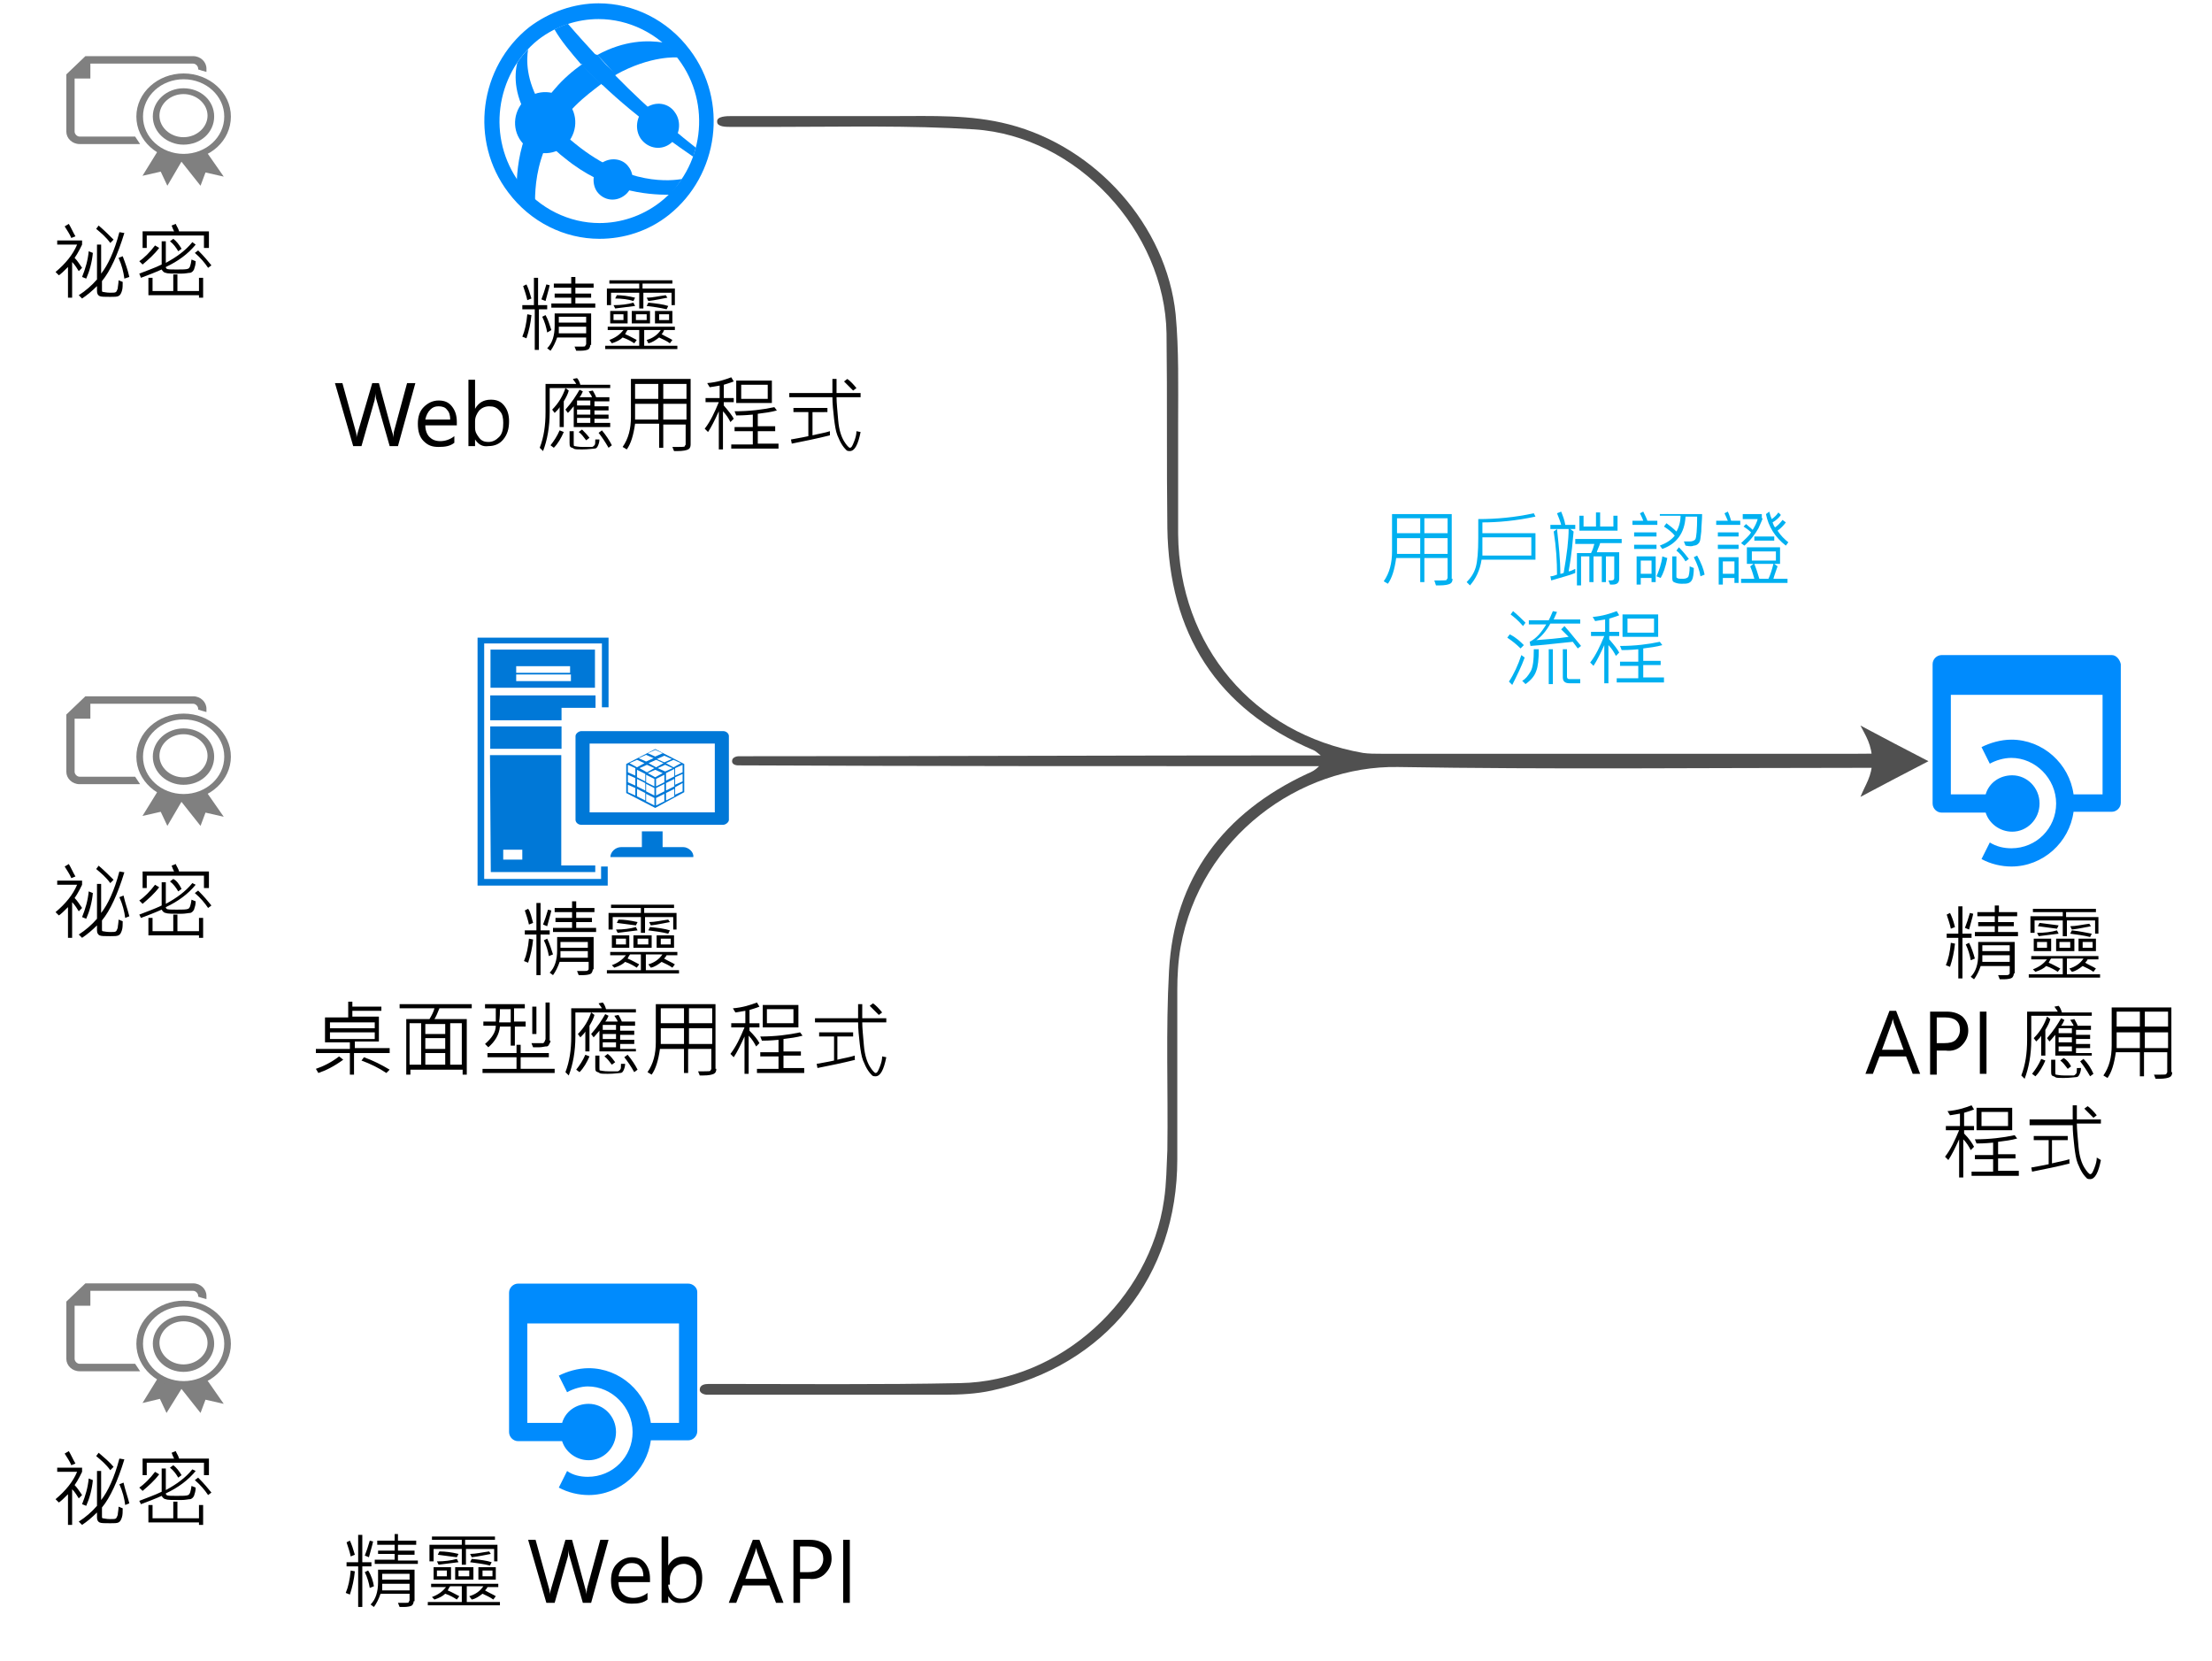 <?xml version="1.0" encoding="utf-8"?>
<!-- Generator: Adobe Illustrator 23.0.3, SVG Export Plug-In . SVG Version: 6.00 Build 0)  -->
<svg version="1.1" xmlns="http://www.w3.org/2000/svg" xmlns:xlink="http://www.w3.org/1999/xlink" x="0px" y="0px"
	 viewBox="0 0 266.8 200.3" style="enable-background:new 0 0 266.8 200.3;" xml:space="preserve">
<style type="text/css">
	.st0{fill-rule:evenodd;clip-rule:evenodd;fill:#008BFD;}
	.st1{fill-rule:evenodd;clip-rule:evenodd;fill:#0078D7;}
	.st2{fill-rule:evenodd;clip-rule:evenodd;fill:#808080;}
	.st3{fill-rule:evenodd;clip-rule:evenodd;fill:#505050;}
	.st4{fill:none;}
	.st5{enable-background:new    ;}
	.st6{fill:#00B0F0;}
	.st7{fill:#505050;}
	.st8{display:none;}
	.st9{display:inline;}
</style>
<g id="Shapes" xmlns:ev="http://www.w3.org/2001/xml-events" xmlns:v="http://schemas.microsoft.com/visio/2003/SVGExtensions/">
	<g id="group1278-2">
		<g id="shape1279-3">
			<path class="st0" d="M79.6,24.4c-2.2,1.7-4.8,2.5-7.3,2.5c-3.6,0-7.2-1.7-9.6-4.8c-4-5.4-3-13.1,2.2-17.3
				c2.2-1.7,4.8-2.5,7.3-2.5c3.6,0,7.2,1.7,9.6,4.8C85.9,12.5,84.9,20.3,79.6,24.4z M83.2,6c-2.7-3.6-6.8-5.6-11-5.6
				c-2.9,0-5.9,1-8.4,2.9c-6,4.8-7.2,13.7-2.5,19.9c2.7,3.6,6.8,5.6,11,5.6c2.9,0,5.9-0.9,8.4-2.9C86.7,21.1,87.9,12.2,83.2,6z"/>
		</g>
	</g>
	<g id="group1280-5" transform="translate(4.956,-4.395)">
		<g id="group1281-6" transform="translate(0.342,-0.176)">
			<g id="group1282-7" transform="translate(0.437,3.12639E-13)">
				<g id="shape1283-8">
					<path class="st0" d="M60.3,21.8c-0.8-0.8-1.4-1.6-2-2.4c-1.2,2.4-1.6,4.9-1.7,6.9c0.1,0.2,0.1,0.3,0.2,0.4
						c0.6,0.8,1.3,1.5,2,2.1C58.8,27.2,59,24.5,60.3,21.8z"/>
				</g>
			</g>
			<g id="shape1284-10" transform="translate(3.292,-8.977)">
				<path class="st0" d="M61.6,21.3c-1.1,0.8-2.2,1.7-3.3,3c-0.6,0.7-1.2,1.4-1.6,2.1c0.5,0.8,1.1,1.6,1.9,2.5
					c0.6-0.9,1.3-1.7,2.2-2.6c1.1-1.1,2.2-1.9,3.1-2.6C63.1,22.9,62.3,22.1,61.6,21.3z"/>
			</g>
			<g id="group1285-12" transform="translate(9.935,-15.196)">
				<g id="shape1286-13">
					<path class="st0" d="M66.5,26.7c-0.5-0.7-1.1-1.3-1.7-1.8c-1.9-0.3-4.7-0.3-8,1.5c0.8,0.8,1.5,1.6,2.2,2.4
						C63.3,26.4,66.5,26.7,66.5,26.7z"/>
				</g>
			</g>
			<g id="group1287-15" transform="translate(1.10162E-13,-9.38)">
				<g id="shape1288-16">
					<path class="st0" d="M58.8,28.8c0.3-0.7,0.7-1.4,1.2-2.1c-1.9-3.1-1.8-5.6-1.6-6.8c-0.5,0.5-0.9,1-1.3,1.6
						C56.7,23.1,56.7,25.7,58.8,28.8z"/>
				</g>
			</g>
			<g id="group1289-18" transform="translate(4.051,-0.74)">
				<g id="shape1290-19">
					<path class="st0" d="M60.1,22.7c-0.9-0.7-1.6-1.4-2.3-2.1c-0.5,0.7-0.8,1.3-1.1,1.9c0.6,0.6,1.3,1.3,2.1,1.9
						c4.9,4,9.8,4.4,12.6,4.4c0.2,0,1-1.2,1.5-1.9C71.7,27.1,66.4,27.8,60.1,22.7z"/>
				</g>
			</g>
			<g id="group1291-21" transform="translate(2.103,-7.03)">
				<g id="shape1292-22">
					<path class="st0" d="M56.7,26.4c0.5,0.8,1.2,1.5,2,2.4c0.3-0.6,0.7-1.3,1.1-1.9c-0.8-0.9-1.4-1.7-1.9-2.5
						C57.4,25.1,57,25.8,56.7,26.4z"/>
				</g>
			</g>
			<g id="group1293-24" transform="translate(10.52,-5.323)">
				<g id="shape1294-25">
					<path class="st0" d="M56.7,20c4.5,4.3,9.8,7.9,11.1,8.8c0.1-0.4,0.2-0.7,0.3-1.1c-1.4-1.1-5.3-4.2-9.8-8.8
						C57.8,19.2,57.3,19.6,56.7,20z"/>
				</g>
			</g>
			<g id="group1295-27" transform="translate(4.987,-16.471)">
				<g id="shape1296-28">
					<path class="st0" d="M61.6,27.7c-1.1-1.2-2.2-2.4-3.4-3.8c-0.5,0.2-1.1,0.4-1.6,0.7c0.8,1.4,2,2.8,3.2,4.2
						C60.5,28.4,61.1,28,61.6,27.7z"/>
				</g>
			</g>
			<g id="shape1297-30" transform="translate(8.138,-14.05)">
				<path class="st0" d="M58.6,25.2c-0.6,0.3-1.3,0.8-1.9,1.2c0.7,0.8,1.5,1.6,2.3,2.4c0.6-0.4,1.3-0.9,1.9-1.2
					C60.1,26.9,59.3,26.1,58.6,25.2z"/>
			</g>
			<g id="shape1298-32" transform="translate(8.137,-14.004)">
				<path class="st0" d="M58.4,25.1c-0.6,0.3-1.1,0.7-1.7,1.1c0.7,0.8,1.7,1.8,2.5,2.6c0.6-0.4,1-0.8,1.6-1.1
					C60.1,26.9,59.1,25.9,58.4,25.1z"/>
			</g>
		</g>
		<g id="group1299-34" transform="translate(14.862,-6.237)">
			<g id="shape1300-35">
				<path class="st0" d="M58,23.7c-1.1,0.9-1.3,2.6-0.5,3.7c0.9,1.2,2.5,1.4,3.6,0.5c1.1-0.9,1.3-2.6,0.5-3.7
					C60.8,23,59.2,22.8,58,23.7z"/>
			</g>
		</g>
		<g id="group1301-37" transform="translate(9.651,-2.27374E-13)">
			<g id="shape1302-38">
				<path class="st0" d="M57.9,24.1c-1,0.8-1.2,2.4-0.5,3.4c0.8,1.1,2.3,1.3,3.4,0.4c1-0.8,1.2-2.4,0.4-3.4
					C60.5,23.5,59,23.3,57.9,24.1z"/>
			</g>
		</g>
		<g id="group1303-40" transform="translate(0,-5.364)">
			<g id="shape1304-41">
				<path class="st0" d="M58.6,21.6c-1.6,1.3-1.9,3.6-0.7,5.2c1.2,1.6,3.5,1.9,5.1,0.7c1.6-1.3,1.9-3.6,0.7-5.2
					C62.5,20.7,60.2,20.4,58.6,21.6z"/>
			</g>
		</g>
	</g>
	<path class="st0" d="M254.7,79h-20.5c-0.6,0-1.1,0.5-1.1,1.1v16.8c0,0.6,0.5,1.1,1.1,1.1h5.3c0.4,1.3,1.7,2.3,3.2,2.3
		c1.8,0,3.3-1.5,3.3-3.4s-1.5-3.4-3.3-3.4c-1.5,0-2.8,0.9-3.2,2.3h-4.2v-12h18.3v12h-3.5c-0.5-3.7-3.7-6.6-7.5-6.6
		c-1.3,0-2.6,0.4-3.6,0.9l1,2c0.7-0.4,1.7-0.7,2.6-0.7c2.9,0,5.4,2.5,5.4,5.5c0,3-2.4,5.4-5.4,5.4c-0.9,0-1.8-0.2-2.6-0.7l-1,2
		c1.1,0.6,2.4,0.9,3.6,0.9c3.8,0,7-2.9,7.5-6.6h4.6c0.6,0,1.1-0.5,1.1-1.1V80.1C255.7,79.6,255.3,79,254.7,79z"/>
	<g id="shape1318-51">
		<path class="st1" d="M72.6,106H58.4V77.6h14.2v7.7h0.8v-8.4H57.6v29.9h15.7v-2.3h-0.8V106z"/>
	</g>
	<g id="shape1319-53" transform="translate(1.561,-23.759)">
		<path class="st1" d="M70.3,102.1H57.6v4.6h12.6V102.1z M60.7,104.1h6.5v0.8h-6.5V104.1z M67.3,105.9L67.3,105.9h-6.5h-0.1v-0.8
			h0.1h6.4h0.1V105.9z"/>
	</g>
	<g id="shape1320-55" transform="translate(1.529,-19.937)">
		<path class="st1" d="M57.6,103.7v3.1h8.6v-1.5h4.1v-1.5H57.6z"/>
	</g>
	<g id="shape1321-57" transform="translate(1.529,-16.498)">
		<rect x="57.6" y="104.1" class="st1" width="8.6" height="2.7"/>
	</g>
	<g id="shape1322-59" transform="translate(1.497,-1.529)">
		<path class="st1" d="M57.7,106.7h12.6v-0.8h-4.1V92.6h-8.6L57.7,106.7L57.7,106.7z M59.2,104h2.3v1.2h-2.3V104z"/>
	</g>
	<g id="shape1323-61" transform="translate(16.02,-3.44)">
		<path class="st1" d="M66.4,105.6h-2.5v-1.9h-2.5v1.9h-2.5c-0.7,0-1.3,0.6-1.3,1.2h10C67.7,106.2,67,105.6,66.4,105.6z"/>
	</g>
	<g id="shape1324-63" transform="translate(11.816,-7.23)">
		<path class="st1" d="M75.4,95.4H58.3c-0.3,0-0.7,0.3-0.7,0.6v10.1c0,0.3,0.3,0.6,0.7,0.6h17.1c0.3,0,0.7-0.3,0.7-0.6V96
			C76.1,95.7,75.8,95.4,75.4,95.4z M74.4,105.2H59.3v-8.3h15.1V105.2z"/>
	</g>
	<g id="shape1325-65" transform="translate(17.931,-9.364)">
		<path class="st1" d="M64.6,104.9v-3.4l-3.5-1.8l-3.5,1.8v3.5l3.5,1.8L64.6,104.9z M60.2,102.6l0.9-0.4l0.9,0.4l-0.9,0.5
			L60.2,102.6z M60.3,101.4l0.9-0.4l0.9,0.4l-0.9,0.5L60.3,101.4z M62.2,106l-1,0.5v-0.9l1-0.5V106z M62.2,104.8l-1,0.5v-0.9l1-0.5
			V104.8z M62.2,103.7l-1,0.5v-0.9l1-0.5V103.7z M61.4,102l0.9-0.4l0.9,0.4l-0.9,0.4L61.4,102z M63.4,105.4l-1,0.5V105l1-0.5V105.4z
			 M63.4,104.2l-1,0.5v-0.9l1-0.5V104.2z M63.4,103l-1,0.5v-0.9l1-0.5V103z M64.4,104.8l-0.9,0.4v-0.9l0.9-0.5V104.8z M64.4,103.6
			l-0.9,0.4v-0.9l0.9-0.4V103.6z M64.4,102.5l-0.9,0.4V102l0.9-0.4V102.5z M64.2,101.4l-0.9,0.5l-0.9-0.5l0.9-0.4L64.2,101.4z
			 M63.1,100.9l-0.9,0.4l-0.9-0.4l0.9-0.4L63.1,100.9z M61.1,99.8l0.9,0.4l-0.9,0.4l-0.9-0.4L61.1,99.8z M60,100.4l0.9,0.4l-0.9,0.4
			l-0.9-0.4L60,100.4z M58.9,101l0.9,0.4l-0.9,0.5l-0.9-0.5L58.9,101z M58.7,105.3l-0.9-0.4v-0.9l0.9,0.4V105.3z M58.7,104.1
			l-0.9-0.4v-0.9l0.9,0.4V104.1z M58.7,102.9l-0.9-0.4v-0.9l0.9,0.4V102.9z M59.9,105.9l-1-0.5v-0.9l1,0.5V105.9z M59.9,104.7
			l-1-0.5v-0.9l1,0.5V104.7z M59.9,103.6l-1-0.5v-0.9l1,0.5V103.6z M59.2,102l0.9-0.4l0.9,0.4l-0.9,0.5L59.2,102z M61,106.5l-1-0.5
			v-0.9l1,0.5V106.5z M61,105.3l-1-0.5v-0.9l1,0.5V105.3z M61,104.2l-1-0.5v-0.9l1,0.5V104.2z"/>
	</g>
	<g id="shape1338-71" transform="translate(-9.29257E-14,-5.029)">
		<path class="st2" d="M16.3,21.5H9.6c-0.3,0-0.6-0.3-0.6-0.6v-6.4h1.9v-1.8h12.4c0.3,0,0.6,0.3,0.6,0.6v0.1c0.3,0.1,0.6,0.2,1,0.3
			v-0.4c0-0.8-0.7-1.5-1.6-1.5h-13L8,14v6.9c0,0.8,0.7,1.5,1.6,1.5h7.3C16.7,22.1,16.5,21.8,16.3,21.5z"/>
	</g>
	<g id="group1339-73" transform="translate(8.448,0)">
		<g id="group1340-74" transform="translate(0.738,0)">
			<g id="shape1341-75">
				<path class="st2" d="M15.5,18l2.3,3.3l-2.2-0.5l-0.6,1.6l-2.3-2.9L11,22.4l-0.8-1.7L8,21.2l2.1-3.4c0,0,0.6,0.9,2.7,0.9
					C14.9,18.7,15.5,18,15.5,18z"/>
			</g>
		</g>
		<g id="group1342-77" transform="translate(1.984,-4.954)">
			<g id="shape1343-78">
				<path class="st2" d="M11.7,22.4c-2,0-3.7-1.5-3.7-3.4c0-1.9,1.7-3.4,3.7-3.4c2.1,0,3.7,1.5,3.7,3.4
					C15.4,20.9,13.8,22.4,11.7,22.4z M11.7,16.3c-1.6,0-2.9,1.2-2.9,2.6s1.3,2.6,2.9,2.6c1.6,0,2.9-1.2,2.9-2.6S13.3,16.3,11.7,16.3
					z"/>
			</g>
		</g>
		<g id="group1344-80" transform="translate(0,-3.142)">
			<g id="shape1345-81">
				<path class="st2" d="M13.7,22.4c-3.1,0-5.7-2.3-5.7-5.2c0-2.9,2.6-5.2,5.7-5.2s5.7,2.3,5.7,5.2C19.4,20.1,16.9,22.4,13.7,22.4z
					 M13.7,12.7c-2.7,0-4.9,2-4.9,4.5c0,2.5,2.2,4.5,4.9,4.5s4.9-2,4.9-4.5C18.6,14.7,16.4,12.7,13.7,12.7z"/>
			</g>
		</g>
	</g>
	<path class="st0" d="M83,154.8H62.5c-0.6,0-1.1,0.5-1.1,1.1v16.8c0,0.6,0.5,1.1,1.1,1.1h5.3c0.4,1.3,1.7,2.3,3.2,2.3
		c1.8,0,3.3-1.5,3.3-3.4s-1.5-3.4-3.3-3.4c-1.5,0-2.8,0.9-3.2,2.3h-4.2v-12h18.3v12h-3.4c-0.5-3.7-3.7-6.6-7.5-6.6
		c-1.3,0-2.6,0.4-3.6,0.9l1,2c0.7-0.4,1.7-0.7,2.5-0.7c2.9,0,5.4,2.5,5.4,5.5c0,3-2.4,5.4-5.4,5.4c-0.9,0-1.8-0.2-2.5-0.7l-1,2
		c1.1,0.6,2.4,0.9,3.6,0.9c3.8,0,7-2.9,7.5-6.6H83c0.6,0,1.1-0.5,1.1-1.1v-16.8C84.1,155.3,83.6,154.8,83,154.8z"/>
	<g id="shape1386-100" transform="translate(-9.29257E-14,-5.029)">
		<path class="st2" d="M16.3,98.7H9.6c-0.3,0-0.6-0.3-0.6-0.6v-6.4h1.9v-1.8h12.4c0.3,0,0.6,0.3,0.6,0.6v0.1c0.3,0.1,0.6,0.2,1,0.3
			v-0.4c0-0.8-0.7-1.5-1.6-1.5h-13L8,91.2v6.9c0,0.8,0.7,1.5,1.6,1.5h7.3C16.7,99.3,16.5,99,16.3,98.7z"/>
	</g>
	<g id="group1387-102" transform="translate(8.448,0)">
		<g id="group1388-103" transform="translate(0.738,0)">
			<g id="shape1389-104">
				<path class="st2" d="M15.5,95.2l2.3,3.3l-2.2-0.5l-0.6,1.6l-2.3-2.9L11,99.6l-0.8-1.7L8,98.4l2.1-3.4c0,0,0.6,0.9,2.7,0.9
					C14.9,95.9,15.5,95.2,15.5,95.2z"/>
			</g>
		</g>
		<g id="group1390-106" transform="translate(1.984,-4.954)">
			<g id="shape1391-107">
				<path class="st2" d="M11.7,99.6c-2,0-3.7-1.5-3.7-3.4c0-1.9,1.7-3.4,3.7-3.4c2.1,0,3.7,1.5,3.7,3.4
					C15.4,98.1,13.8,99.6,11.7,99.6z M11.7,93.5c-1.6,0-2.9,1.2-2.9,2.6s1.3,2.6,2.9,2.6c1.6,0,2.9-1.2,2.9-2.6S13.3,93.5,11.7,93.5
					z"/>
			</g>
		</g>
		<g id="group1392-109" transform="translate(0,-3.142)">
			<g id="shape1393-110">
				<path class="st2" d="M13.7,99.6c-3.1,0-5.7-2.3-5.7-5.2c0-2.9,2.6-5.2,5.7-5.2s5.7,2.3,5.7,5.2C19.4,97.2,16.9,99.6,13.7,99.6z
					 M13.7,89.9c-2.7,0-4.9,2-4.9,4.5c0,2.5,2.2,4.5,4.9,4.5s4.9-2,4.9-4.5C18.6,91.9,16.4,89.9,13.7,89.9z"/>
			</g>
		</g>
	</g>
	<g id="shape1417-115" transform="translate(-9.29257E-14,-5.029)">
		<path class="st2" d="M16.3,169.5H9.6c-0.3,0-0.6-0.3-0.6-0.6v-6.4h1.9v-1.8h12.4c0.3,0,0.6,0.3,0.6,0.6v0.1c0.3,0.1,0.6,0.2,1,0.3
			v-0.4c0-0.8-0.7-1.5-1.6-1.5h-13L8,162v6.9c0,0.8,0.7,1.5,1.6,1.5h7.3C16.7,170.1,16.5,169.8,16.3,169.5z"/>
	</g>
	<g id="group1418-117" transform="translate(8.448,0)">
		<g id="group1419-118" transform="translate(0.738,0)">
			<g id="shape1420-119">
				<path class="st2" d="M15.5,166l2.3,3.3l-2.2-0.5l-0.6,1.6l-2.3-2.9l-1.8,2.9l-0.8-1.7L8,169.2l2.1-3.4c0,0,0.6,0.9,2.7,0.9
					C14.9,166.7,15.5,166,15.5,166z"/>
			</g>
		</g>
		<g id="group1421-121" transform="translate(1.984,-4.954)">
			<g id="shape1422-122">
				<path class="st2" d="M11.7,170.4c-2,0-3.7-1.5-3.7-3.4c0-1.9,1.7-3.4,3.7-3.4c2.1,0,3.7,1.5,3.7,3.4
					C15.4,168.8,13.8,170.4,11.7,170.4z M11.7,164.3c-1.6,0-2.9,1.2-2.9,2.6s1.3,2.6,2.9,2.6c1.6,0,2.9-1.2,2.9-2.6
					S13.3,164.3,11.7,164.3z"/>
			</g>
		</g>
		<g id="group1423-124" transform="translate(0,-3.142)">
			<g id="shape1424-125">
				<path class="st2" d="M13.7,170.4c-3.1,0-5.7-2.3-5.7-5.2c0-2.9,2.6-5.2,5.7-5.2s5.7,2.3,5.7,5.2C19.4,168,16.9,170.4,13.7,170.4
					z M13.7,160.7c-2.7,0-4.9,2-4.9,4.5c0,2.5,2.2,4.5,4.9,4.5s4.9-2,4.9-4.5C18.6,162.7,16.4,160.7,13.7,160.7z"/>
			</g>
		</g>
	</g>
	<rect x="151" y="63" class="st4" width="80.5" height="20"/>
</g>
<g id="Txt" xmlns:ev="http://www.w3.org/2001/xml-events" xmlns:v="http://schemas.microsoft.com/visio/2003/SVGExtensions/">
	<g class="st5">
		<path d="M64.1,38c-0.1,1-0.3,1.9-0.6,2.8l-0.5-0.2c0.3-0.7,0.5-1.6,0.6-2.7L64.1,38z M66.1,37.3h-1.1v4.9h-0.5v-4.9H63v-0.5h1.4
			v-3.3h0.5v3.3h1.1V37.3z M64.1,36l-0.5,0.2c-0.1-0.5-0.3-1.1-0.5-1.7l0.4-0.2C63.7,34.7,63.9,35.3,64.1,36z M66.3,34.4
			c-0.1,0.5-0.3,1.1-0.5,1.9l-0.5-0.2c0.2-0.5,0.4-1.1,0.6-1.8L66.3,34.4z M66.5,39.8L66,40.1c-0.1-0.6-0.3-1.3-0.6-1.9l0.4-0.2
			C66.1,38.5,66.3,39.2,66.5,39.8z M71.2,41.6c0,0.2-0.1,0.4-0.2,0.5s-0.5,0.2-1,0.2c-0.2,0-0.4,0-0.5,0l-0.2-0.5c0.2,0,0.5,0,0.9,0
			c0.2,0,0.4,0,0.4-0.1s0.1-0.1,0.1-0.2v-0.8h-3.5c-0.2,0.6-0.5,1.2-0.8,1.6L66,42c0.6-0.6,0.9-1.5,0.9-2.7v-1.5h4.4V41.6z
			 M71.7,37.1h-5.2v-0.5h2.4v-0.7h-2v-0.5h2v-0.7h-2.1v-0.5h2.1v-0.8h0.5v0.8h2.2v0.5h-2.2v0.7h1.9v0.5h-1.9v0.7h2.4V37.1z
			 M70.7,40.2v-0.8h-3.3c0,0.2,0,0.5,0,0.8H70.7z M70.7,38.9v-0.7h-3.3v0.7H70.7z"/>
		<path d="M81.7,42.1H73v-0.4h4.1v-1.9h-1.4c-0.1,0.1-0.2,0.3-0.3,0.5c0.5,0.2,1,0.5,1.4,0.7l-0.3,0.4c-0.3-0.2-0.8-0.5-1.4-0.7
			c-0.3,0.3-0.7,0.5-1.3,0.7L73.5,41c0.8-0.3,1.3-0.7,1.7-1.2h-1.9v-0.4h8.1v0.4h-1.3C80,40,80,40.1,79.8,40.3
			c0.5,0.3,1,0.5,1.3,0.7l-0.3,0.4c-0.4-0.3-0.9-0.5-1.3-0.7c-0.4,0.3-0.8,0.6-1.3,0.7L78,41c0.7-0.2,1.3-0.6,1.7-1.2h-2v1.9h4V42.1
			z M81.5,36.8H81v-1.5h-3.4v1.9h-0.5v-1.9h-3.4v1.5h-0.5v-2h3.9v-0.6h-3.6v-0.4h7.6v0.4h-3.6v0.6h3.9V36.8z M75.7,39h-2.1v-1.5h2.1
			V39z M75.2,38.6v-0.7H74v0.7H75.2z M76.6,36.9c-0.8,0.1-1.6,0.2-2.4,0.3l-0.2-0.4c0.9,0,1.7-0.1,2.4-0.3L76.6,36.9z M76.6,35.9
			l-0.2,0.4C75.8,36.1,75,36,74.2,36l0.2-0.4C75,35.6,75.8,35.7,76.6,35.9z M78.4,39h-2.2v-1.5h2.2V39z M78,38.6v-0.7h-1.3v0.7H78z
			 M80.5,35.9c-0.6,0.1-1.4,0.3-2.3,0.4L78,35.9c0.7,0,1.5-0.2,2.3-0.3L80.5,35.9z M80.6,36.9l-0.2,0.4c-0.8-0.2-1.6-0.3-2.4-0.4
			l0.2-0.4C79.2,36.6,80,36.7,80.6,36.9z M81.1,39H79v-1.5h2.1V39z M80.7,38.6v-0.7h-1.2v0.7H80.7z"/>
		<path d="M50.1,46.2l-2.1,7.6h-1l-1.6-5.6c-0.1-0.2-0.1-0.5-0.1-0.8h0c0,0.3-0.1,0.5-0.1,0.8l-1.6,5.6h-1l-2.2-7.6h0.9l1.6,5.8
			c0.1,0.3,0.1,0.5,0.1,0.8h0c0-0.2,0.1-0.4,0.2-0.8l1.7-5.8h0.8l1.6,5.9c0.1,0.2,0.1,0.4,0.1,0.7h0c0-0.2,0.1-0.4,0.1-0.7l1.6-5.9
			H50.1z"/>
		<path d="M55.1,51.3h-3.8c0,0.6,0.2,1.1,0.5,1.4s0.7,0.5,1.3,0.5c0.6,0,1.2-0.2,1.7-0.6v0.8c-0.5,0.4-1.1,0.5-1.9,0.5
			c-0.8,0-1.3-0.2-1.8-0.7s-0.7-1.2-0.7-2.1c0-0.8,0.2-1.5,0.7-2s1.1-0.8,1.8-0.8c0.7,0,1.2,0.2,1.6,0.7s0.6,1.1,0.6,1.9V51.3z
			 M54.3,50.6c0-0.5-0.1-0.9-0.4-1.2c-0.2-0.3-0.6-0.4-1-0.4c-0.4,0-0.7,0.1-1,0.4s-0.5,0.7-0.6,1.2H54.3z"/>
		<path d="M57.3,53v0.8h-0.8v-8h0.8v3.5h0c0.4-0.7,1-1.1,1.9-1.1c0.7,0,1.2,0.2,1.6,0.7s0.6,1.1,0.6,1.9c0,0.9-0.2,1.6-0.7,2.2
			c-0.4,0.5-1,0.8-1.8,0.8C58.2,53.9,57.7,53.6,57.3,53L57.3,53z M57.3,51.6c0,0.5,0.2,0.8,0.5,1.2s0.7,0.5,1.1,0.5
			c0.5,0,0.9-0.2,1.3-0.6s0.5-1,0.5-1.7c0-0.6-0.1-1.1-0.4-1.4C59.9,49.1,59.5,49,59,49c-0.5,0-0.9,0.2-1.2,0.5
			c-0.3,0.4-0.5,0.8-0.5,1.3V51.6z"/>
		<path d="M73.7,46.8h-7.4v2.9c0,1.8-0.3,3.4-0.8,4.7L65.1,54c0.5-1.3,0.7-2.7,0.7-4.3v-3.4h3.7c-0.1-0.2-0.3-0.4-0.4-0.6l0.5-0.1
			c0.2,0.2,0.3,0.5,0.4,0.8h3.6V46.8z M68,52.1c-0.3,0.7-0.7,1.4-1.2,1.9l-0.4-0.3c0.4-0.5,0.8-1.1,1.1-1.8L68,52.1z M68.6,47.1
			c-0.1,0.4-0.3,0.8-0.6,1.3v3.1h-0.5v-2.4c-0.1,0.2-0.3,0.4-0.6,0.7l-0.3-0.4c0.8-0.8,1.3-1.7,1.6-2.6L68.6,47.1z M73.6,51.5h-4.4
			V49c-0.2,0.2-0.4,0.5-0.7,0.8l-0.3-0.4c0.8-0.9,1.3-1.7,1.7-2.4l0.4,0.2c-0.1,0.2-0.2,0.5-0.4,0.7h1.5c0-0.1-0.2-0.4-0.4-0.7
			l0.5-0.1c0.1,0.2,0.3,0.5,0.4,0.8h1.6v0.5h-1.8v0.6h1.7v0.5h-1.7V50h1.7v0.5h-1.7V51h1.9V51.5z M72.3,53c0,0.3-0.1,0.6-0.2,0.8
			s-0.2,0.3-0.4,0.3s-0.7,0.1-1.5,0.1c-0.5,0-0.9,0-1-0.1s-0.3-0.1-0.4-0.2c-0.1-0.1-0.1-0.3-0.1-0.5v-1.4h0.5v1.5
			c0,0.2,0,0.3,0.1,0.3s0.4,0.1,1,0.1c0.6,0,1,0,1.1,0c0.1,0,0.2-0.1,0.3-0.2c0.1-0.1,0.1-0.3,0.1-0.7L72.3,53z M71.2,48.9v-0.6
			h-1.6v0.6H71.2z M71.2,50v-0.6h-1.6V50H71.2z M71.2,51v-0.6h-1.6V51H71.2z M71.1,52.8l-0.4,0.3c-0.3-0.4-0.6-0.8-0.9-1l0.4-0.3
			C70.5,52.1,70.8,52.4,71.1,52.8z M73.8,53.7L73.4,54c-0.4-0.7-0.8-1.3-1.2-1.8l0.4-0.3C73.1,52.5,73.5,53.1,73.8,53.7z"/>
		<path d="M83.3,53.6c0,0.3-0.1,0.5-0.3,0.6s-0.6,0.2-1.3,0.2c-0.2,0-0.3,0-0.4,0l-0.2-0.5c0.2,0,0.5,0,0.7,0c0.5,0,0.8,0,0.8-0.1
			s0.1-0.1,0.1-0.2v-2.4H80V54h-0.5v-2.9h-2.9c-0.2,1.4-0.5,2.4-1,3.1l-0.5-0.3c0.7-1,1-2.2,1-3.6v-4.6h7.2V53.6z M79.4,48.1v-1.8
			h-2.8v1.8H79.4z M79.4,50.6v-1.9h-2.8v1.9H79.4z M82.8,48.1v-1.8H80v1.8H82.8z M82.8,50.6v-1.9H80v1.9H82.8z"/>
		<path d="M88.5,50.5l-0.4,0.4c-0.2-0.4-0.5-0.9-0.9-1.3v4.6h-0.5v-4.6c-0.5,1.1-0.9,1.9-1.3,2.5L85,51.7c0.7-0.9,1.2-2,1.7-3.2
			h-1.6V48h1.7v-1.5l-1.2,0.2l-0.3-0.5c1.2-0.1,2.1-0.4,2.9-0.7l0.3,0.5c-0.5,0.2-0.9,0.3-1.2,0.4V48h1.2v0.5h-1.2v0.4
			C87.9,49.6,88.3,50.1,88.5,50.5z M93.8,54.1h-5.6v-0.5h2.6V52h-2.2v-0.5h2.2v-1.5c-1.1,0.1-1.7,0.1-2,0.1l-0.2-0.5
			c1.8,0,3.4-0.2,4.8-0.5l0.3,0.4c-0.7,0.2-1.5,0.3-2.3,0.4v1.5h2.1V52h-2.1v1.5h2.5V54.1z M93.1,48.6h-4.3v-2.7h4.3V48.6z
			 M92.6,48.1v-1.7h-3.2v1.7H92.6z"/>
		<path d="M103.8,52.1c-0.3,1.5-0.7,2.3-1.3,2.3c-0.1,0-0.3,0-0.4-0.1s-0.3-0.3-0.5-0.6s-0.4-0.7-0.6-1.2c-0.2-0.5-0.3-1.2-0.4-2
			c-0.1-0.9-0.2-1.8-0.2-2.6h-5.2v-0.5h5.2c0-0.7,0-1.3,0-1.7h0.5c0,0.8,0,1.4,0,1.7h2.9v0.5h-2.9c0,0.7,0.1,1.6,0.2,2.8
			s0.4,2,0.7,2.5c0.3,0.5,0.6,0.8,0.7,0.8c0.2,0,0.3-0.2,0.5-0.7c0.2-0.5,0.3-0.9,0.3-1.3L103.8,52.1z M100.1,52.5
			c-1.6,0.4-3.1,0.7-4.6,1L95.4,53c0.5-0.1,1.2-0.2,2.1-0.4v-2.9h-1.8v-0.5h4.1v0.5H98v2.8c0.8-0.2,1.5-0.3,2.1-0.5V52.5z
			 M103.3,46.8l-0.4,0.3c-0.4-0.4-0.8-0.8-1.1-1.1l0.4-0.3C102.5,45.9,102.9,46.3,103.3,46.8z"/>
	</g>
	<g class="st5">
		<rect x="221.9" y="108.6" class="st4" width="44.2" height="41.3"/>
		<path d="M235.8,113.8c-0.1,1-0.3,1.9-0.6,2.8l-0.5-0.2c0.3-0.7,0.5-1.6,0.6-2.7L235.8,113.8z M237.8,113.1h-1.1v4.9h-0.5v-4.9
			h-1.4v-0.5h1.4v-3.3h0.5v3.3h1.1V113.1z M235.8,111.8l-0.5,0.2c-0.1-0.5-0.3-1.1-0.5-1.7l0.4-0.2
			C235.4,110.5,235.6,111,235.8,111.8z M238,110.2c-0.1,0.5-0.3,1.1-0.5,1.9l-0.5-0.2c0.2-0.5,0.4-1.1,0.6-1.8L238,110.2z
			 M238.2,115.6l-0.5,0.2c-0.1-0.6-0.3-1.3-0.6-1.9l0.4-0.2C237.8,114.3,238,114.9,238.2,115.6z M242.9,117.4c0,0.2-0.1,0.4-0.2,0.5
			s-0.5,0.2-1,0.2c-0.2,0-0.4,0-0.5,0l-0.2-0.5c0.2,0,0.5,0,0.9,0c0.2,0,0.4,0,0.4-0.1c0.1,0,0.1-0.1,0.1-0.2v-0.8h-3.5
			c-0.2,0.6-0.5,1.2-0.8,1.6l-0.4-0.3c0.6-0.6,0.9-1.5,0.9-2.7v-1.5h4.4V117.4z M243.4,112.9h-5.2v-0.5h2.4v-0.7h-2v-0.5h2v-0.7
			h-2.1v-0.5h2.1v-0.8h0.5v0.8h2.2v0.5H241v0.7h1.9v0.5H241v0.7h2.4V112.9z M242.4,116v-0.8h-3.3c0,0.2,0,0.5,0,0.8H242.4z
			 M242.4,114.7V114h-3.3v0.7H242.4z"/>
		<path d="M253.4,117.9h-8.7v-0.4h4.1v-1.9h-1.4c-0.1,0.1-0.2,0.3-0.3,0.5c0.5,0.2,1,0.5,1.4,0.7l-0.3,0.4c-0.3-0.2-0.8-0.5-1.4-0.7
			c-0.3,0.3-0.7,0.5-1.3,0.7l-0.3-0.3c0.8-0.3,1.3-0.7,1.7-1.2H245v-0.4h8.1v0.4h-1.3c-0.1,0.2-0.2,0.3-0.3,0.4
			c0.5,0.3,1,0.5,1.3,0.7l-0.3,0.4c-0.4-0.3-0.9-0.5-1.3-0.7c-0.4,0.3-0.8,0.6-1.3,0.7l-0.3-0.4c0.7-0.2,1.3-0.6,1.7-1.2h-2v1.9h4
			V117.9z M253.2,112.6h-0.5V111h-3.4v1.9h-0.5V111h-3.4v1.5h-0.5v-2h3.9V110h-3.6v-0.4h7.6v0.4h-3.6v0.6h3.9V112.6z M247.4,114.7
			h-2.1v-1.5h2.1V114.7z M246.9,114.3v-0.7h-1.2v0.7H246.9z M248.3,112.6c-0.8,0.1-1.6,0.2-2.4,0.3l-0.2-0.4c0.9,0,1.7-0.1,2.4-0.3
			L248.3,112.6z M248.3,111.6l-0.2,0.4c-0.7-0.1-1.5-0.2-2.3-0.3l0.2-0.4C246.7,111.4,247.5,111.5,248.3,111.6z M250.1,114.7H248
			v-1.5h2.2V114.7z M249.7,114.3v-0.7h-1.3v0.7H249.7z M252.2,111.7c-0.6,0.1-1.4,0.3-2.3,0.4l-0.2-0.4c0.7,0,1.5-0.2,2.3-0.3
			L252.2,111.7z M252.3,112.6l-0.2,0.4c-0.8-0.2-1.6-0.3-2.4-0.4l0.2-0.4C250.9,112.3,251.7,112.5,252.3,112.6z M252.8,114.7h-2.1
			v-1.5h2.1V114.7z M252.4,114.3v-0.7h-1.2v0.7H252.4z"/>
		<path d="M231.6,129.5h-0.9l-0.8-2.1h-3.2l-0.8,2.1H225l2.9-7.6h0.8L231.6,129.5z M229.6,126.6l-1.2-3.3c0-0.1-0.1-0.3-0.1-0.5h0
			c0,0.2-0.1,0.4-0.1,0.5l-1.2,3.3H229.6z"/>
		<path d="M233.6,126.7v2.9h-0.8V122h2c0.8,0,1.4,0.2,1.9,0.6c0.4,0.4,0.7,0.9,0.7,1.7c0,0.7-0.3,1.3-0.8,1.8
			c-0.5,0.5-1.2,0.7-1.9,0.6H233.6z M233.6,122.7v3.1h0.9c0.6,0,1.1-0.1,1.4-0.4c0.3-0.3,0.5-0.7,0.5-1.2c0-1-0.6-1.5-1.8-1.5H233.6
			z"/>
		<path d="M239.6,129.5h-0.8V122h0.8V129.5z"/>
		<path d="M252.4,122.5H245v2.9c0,1.8-0.3,3.4-0.8,4.7l-0.4-0.4c0.5-1.3,0.7-2.7,0.7-4.3V122h3.7c-0.1-0.2-0.3-0.4-0.4-0.6l0.5-0.1
			c0.2,0.2,0.3,0.5,0.4,0.8h3.6V122.5z M246.7,127.9c-0.3,0.7-0.7,1.4-1.2,1.9l-0.4-0.3c0.4-0.5,0.8-1.1,1.1-1.8L246.7,127.9z
			 M247.3,122.9c-0.1,0.4-0.3,0.8-0.6,1.3v3.1h-0.5v-2.4c-0.1,0.2-0.3,0.4-0.6,0.7l-0.3-0.4c0.8-0.8,1.3-1.7,1.6-2.6L247.3,122.9z
			 M252.3,127.3h-4.4v-2.5c-0.2,0.2-0.4,0.5-0.7,0.8l-0.3-0.4c0.8-0.9,1.3-1.7,1.7-2.4l0.4,0.2c-0.1,0.2-0.2,0.5-0.4,0.7h1.5
			c0-0.1-0.2-0.4-0.4-0.7l0.5-0.1c0.1,0.2,0.3,0.5,0.4,0.8h1.6v0.5h-1.8v0.6h1.7v0.5h-1.7v0.6h1.7v0.5h-1.7v0.6h1.9V127.3z
			 M251,128.8c0,0.3-0.1,0.6-0.2,0.8c-0.1,0.2-0.2,0.3-0.4,0.3s-0.7,0.1-1.5,0.1c-0.5,0-0.9,0-1-0.1s-0.3-0.1-0.4-0.2
			c-0.1-0.1-0.1-0.3-0.1-0.5v-1.4h0.5v1.5c0,0.2,0,0.3,0.1,0.3s0.4,0.1,1,0.1c0.6,0,1,0,1.1,0c0.1,0,0.2-0.1,0.3-0.2
			c0.1-0.1,0.1-0.3,0.1-0.7L251,128.8z M249.9,124.6V124h-1.6v0.6H249.9z M249.9,125.7v-0.6h-1.6v0.6H249.9z M249.9,126.8v-0.6h-1.6
			v0.6H249.9z M249.8,128.6l-0.4,0.3c-0.3-0.4-0.6-0.8-0.9-1l0.4-0.3C249.3,127.8,249.6,128.2,249.8,128.6z M252.5,129.5l-0.4,0.3
			c-0.4-0.7-0.8-1.3-1.2-1.8l0.4-0.3C251.8,128.2,252.2,128.8,252.5,129.5z"/>
		<path d="M262,129.3c0,0.3-0.1,0.5-0.3,0.6c-0.2,0.1-0.6,0.2-1.3,0.2c-0.2,0-0.3,0-0.4,0l-0.2-0.5c0.2,0,0.5,0,0.7,0
			c0.5,0,0.8,0,0.8-0.1s0.1-0.1,0.1-0.2v-2.4h-2.8v2.9h-0.5v-2.9h-2.9c-0.2,1.4-0.5,2.4-1,3.1l-0.5-0.3c0.7-1,1-2.2,1-3.6v-4.6h7.2
			V129.3z M258.1,123.9V122h-2.8v1.8H258.1z M258.1,126.4v-1.9h-2.8v1.9H258.1z M261.5,123.9V122h-2.8v1.8H261.5z M261.5,126.4v-1.9
			h-2.8v1.9H261.5z"/>
		<path d="M238.1,138.3l-0.4,0.4c-0.2-0.4-0.5-0.9-0.9-1.3v4.6h-0.5v-4.6c-0.5,1.1-0.9,1.9-1.3,2.5l-0.4-0.4c0.7-0.9,1.2-2,1.7-3.2
			h-1.6v-0.5h1.7v-1.5l-1.2,0.2l-0.3-0.5c1.2-0.1,2.1-0.4,2.9-0.7l0.3,0.5c-0.5,0.2-0.9,0.3-1.2,0.4v1.6h1.2v0.5h-1.2v0.4
			C237.5,137.3,237.9,137.9,238.1,138.3z M243.4,141.8h-5.6v-0.5h2.6v-1.5h-2.2v-0.5h2.2v-1.5c-1.1,0.1-1.7,0.1-2,0.1l-0.2-0.5
			c1.8,0,3.4-0.2,4.8-0.5l0.3,0.4c-0.7,0.2-1.5,0.3-2.3,0.4v1.5h2.1v0.5h-2.1v1.5h2.5V141.8z M242.7,136.3h-4.3v-2.7h4.3V136.3z
			 M242.2,135.8v-1.7H239v1.7H242.2z"/>
		<path d="M253.4,139.9c-0.3,1.5-0.7,2.3-1.3,2.3c-0.1,0-0.3,0-0.4-0.1c-0.1-0.1-0.3-0.3-0.5-0.6c-0.2-0.3-0.4-0.7-0.6-1.2
			c-0.2-0.5-0.3-1.2-0.4-2c-0.1-0.9-0.2-1.8-0.2-2.6h-5.2V135h5.2c0-0.7,0-1.3,0-1.7h0.5c0,0.8,0,1.4,0,1.7h2.9v0.5h-2.9
			c0,0.7,0.1,1.6,0.2,2.8c0.1,1.2,0.4,2,0.7,2.5c0.3,0.5,0.6,0.8,0.7,0.8c0.2,0,0.3-0.2,0.5-0.7c0.2-0.5,0.3-0.9,0.3-1.3
			L253.4,139.9z M249.7,140.3c-1.6,0.4-3.1,0.7-4.6,1l-0.1-0.5c0.5-0.1,1.2-0.2,2.1-0.4v-2.9h-1.8V137h4.1v0.5h-1.9v2.8
			c0.8-0.2,1.5-0.3,2.1-0.5V140.3z M252.9,134.5l-0.4,0.3c-0.4-0.4-0.8-0.8-1.1-1.1l0.4-0.3C252.1,133.6,252.5,134,252.9,134.5z"/>
	</g>
	<g id="shape1317-67">
		<g class="st5">
			<path d="M64.3,113.3c-0.1,1-0.3,1.9-0.6,2.8l-0.5-0.2c0.3-0.7,0.5-1.6,0.6-2.7L64.3,113.3z M66.3,112.7h-1.1v4.9h-0.5v-4.9h-1.4
				v-0.5h1.4v-3.3h0.5v3.3h1.1V112.7z M64.3,111.3l-0.5,0.2c-0.1-0.5-0.3-1.1-0.5-1.7l0.4-0.2C64,110,64.1,110.6,64.3,111.3z
				 M66.5,109.8c-0.1,0.5-0.3,1.1-0.5,1.9l-0.5-0.2c0.2-0.5,0.4-1.1,0.6-1.8L66.5,109.8z M66.7,115.1l-0.5,0.2
				c-0.1-0.6-0.3-1.3-0.6-1.9l0.4-0.2C66.3,113.8,66.5,114.5,66.7,115.1z M71.5,116.9c0,0.2-0.1,0.4-0.2,0.5s-0.5,0.2-1,0.2
				c-0.2,0-0.4,0-0.5,0l-0.2-0.5c0.2,0,0.5,0,0.9,0c0.2,0,0.4,0,0.4-0.1c0.1,0,0.1-0.1,0.1-0.2V116h-3.5c-0.2,0.6-0.5,1.2-0.8,1.6
				l-0.4-0.3c0.6-0.6,0.9-1.5,0.9-2.7V113h4.4V116.9z M71.9,112.4h-5.2v-0.5H69v-0.7h-2v-0.5h2v-0.7h-2.1v-0.5H69v-0.8h0.5v0.8h2.2
				v0.5h-2.2v0.7h1.9v0.5h-1.9v0.7h2.4V112.4z M70.9,115.5v-0.8h-3.3c0,0.2,0,0.5,0,0.8H70.9z M70.9,114.3v-0.7h-3.3v0.7H70.9z"/>
			<path d="M81.9,117.4h-8.7V117h4.1v-1.9H76c-0.1,0.1-0.2,0.3-0.3,0.5c0.5,0.2,1,0.5,1.4,0.7l-0.3,0.4c-0.3-0.2-0.8-0.5-1.4-0.7
				c-0.3,0.3-0.7,0.5-1.3,0.7l-0.3-0.3c0.8-0.3,1.3-0.7,1.7-1.2h-1.9v-0.4h8.1v0.4h-1.3c-0.1,0.2-0.2,0.3-0.3,0.4
				c0.5,0.3,1,0.5,1.3,0.7l-0.3,0.4c-0.4-0.3-0.9-0.5-1.3-0.7c-0.4,0.3-0.8,0.6-1.3,0.7l-0.3-0.4c0.7-0.2,1.3-0.6,1.7-1.2h-2v1.9h4
				V117.4z M81.7,112.1h-0.5v-1.5h-3.4v1.9h-0.5v-1.9h-3.4v1.5h-0.5v-2h3.9v-0.6h-3.6v-0.4h7.6v0.4h-3.6v0.6h3.9V112.1z M75.9,114.3
				h-2.1v-1.5h2.1V114.3z M75.5,113.9v-0.7h-1.2v0.7H75.5z M76.9,112.2c-0.8,0.1-1.6,0.2-2.4,0.3l-0.2-0.4c0.9,0,1.7-0.1,2.4-0.3
				L76.9,112.2z M76.9,111.2l-0.2,0.4c-0.7-0.1-1.5-0.2-2.3-0.3l0.2-0.4C75.3,110.9,76,111,76.9,111.2z M78.6,114.3h-2.2v-1.5h2.2
				V114.3z M78.2,113.9v-0.7h-1.3v0.7H78.2z M80.8,111.2c-0.6,0.1-1.4,0.3-2.3,0.4l-0.2-0.4c0.7,0,1.5-0.2,2.3-0.3L80.8,111.2z
				 M80.8,112.2l-0.2,0.4c-0.8-0.2-1.6-0.3-2.4-0.4l0.2-0.4C79.4,111.9,80.2,112,80.8,112.2z M81.3,114.3h-2.1v-1.5h2.1V114.3z
				 M80.9,113.9v-0.7h-1.2v0.7H80.9z"/>
			<path d="M41.4,127.8c-1.1,0.8-2.1,1.3-3,1.6l-0.3-0.5c0.9-0.3,1.9-0.8,2.8-1.5L41.4,127.8z M46.9,127h-4.2v2.6h-0.5V127h-4.1
				v-0.5h4.1v-0.8h-3v-3H42v-1.9h0.5v0.6h3.5v0.5h-3.5v0.7h3.2v3h-2.9v0.8h4.2V127z M45.2,124v-0.7h-5.4v0.7H45.2z M45.2,125.3v-0.8
				h-5.4v0.8H45.2z M47,129l-0.4,0.4c-0.9-0.6-1.9-1.1-3-1.5l0.3-0.4C45,127.9,46,128.4,47,129z"/>
			<path d="M56.9,121.6h-3.9c-0.2,0.5-0.4,1-0.6,1.3h3.9v6.7h-0.5V129h-6.3v0.6h-0.5v-6.7h2.8c0.3-0.5,0.5-0.9,0.6-1.3h-4.2v-0.5
				h8.7V121.6z M50.8,128.4v-5h-1.4v5H50.8z M53.7,124.7v-1.2h-2.4v1.2H53.7z M53.7,126.5v-1.3h-2.4v1.3H53.7z M53.7,128.4V127h-2.4
				v1.4H53.7z M55.7,128.4v-5h-1.4v5H55.7z"/>
			<path d="M66.9,129.4h-8.7v-0.5h4.1v-1.4h-3.5V127h3.5v-1h0.5v1h3.4v0.5h-3.4v1.4h4.1V129.4z M63.5,123.8h-1.4v2.3h-0.5v-2.3h-1.3
				c-0.1,1-0.6,1.8-1.4,2.5l-0.4-0.4c0.8-0.7,1.3-1.4,1.3-2.2h-1.5v-0.5h1.5c0-0.6,0-1.1,0-1.6h-1.3v-0.5h4.8v0.5h-1.3v1.6h1.4
				V123.8z M61.6,123.3v-1.6h-1.3c0,0.4,0,0.9-0.1,1.6H61.6z M64.7,124.7h-0.5v-3.3h0.5V124.7z M66.4,125.5c0,0.2-0.1,0.3-0.2,0.5
				s-0.2,0.2-0.4,0.2c-0.1,0-0.4,0.1-0.8,0.1c-0.2,0-0.4,0-0.7,0l-0.2-0.5c0.3,0,0.6,0,0.9,0c0.3,0,0.5,0,0.5,0
				c0.1,0,0.1-0.1,0.2-0.2c0-0.1,0.1-0.2,0.1-0.3v-4.4h0.5V125.5z"/>
			<path d="M76.8,122.1h-7.4v2.9c0,1.8-0.3,3.4-0.8,4.7l-0.4-0.4c0.5-1.3,0.7-2.7,0.7-4.3v-3.4h3.7c-0.1-0.2-0.3-0.4-0.4-0.6
				l0.5-0.1c0.2,0.2,0.3,0.5,0.4,0.8h3.6V122.1z M71.1,127.4c-0.3,0.7-0.7,1.4-1.2,1.9l-0.4-0.3c0.4-0.5,0.8-1.1,1.1-1.8L71.1,127.4
				z M71.7,122.4c-0.1,0.4-0.3,0.8-0.6,1.3v3.1h-0.5v-2.4c-0.1,0.2-0.3,0.4-0.6,0.7l-0.3-0.4c0.8-0.8,1.3-1.7,1.6-2.6L71.7,122.4z
				 M76.7,126.8h-4.4v-2.5c-0.2,0.2-0.4,0.5-0.7,0.8l-0.3-0.4c0.8-0.9,1.3-1.7,1.7-2.4l0.4,0.2c-0.1,0.2-0.2,0.5-0.4,0.7h1.5
				c0-0.1-0.2-0.4-0.4-0.7l0.5-0.1c0.1,0.2,0.3,0.5,0.4,0.8h1.6v0.5h-1.8v0.6h1.7v0.5h-1.7v0.6h1.7v0.5h-1.7v0.6h1.9V126.8z
				 M75.4,128.3c0,0.3-0.1,0.6-0.2,0.8c-0.1,0.2-0.2,0.3-0.4,0.3s-0.7,0.1-1.5,0.1c-0.5,0-0.9,0-1-0.1s-0.3-0.1-0.4-0.2
				c-0.1-0.1-0.1-0.3-0.1-0.5v-1.4h0.5v1.5c0,0.2,0,0.3,0.1,0.3s0.4,0.1,1,0.1c0.6,0,1,0,1.1,0c0.1,0,0.2-0.1,0.3-0.2
				c0.1-0.1,0.1-0.3,0.1-0.7L75.4,128.3z M74.3,124.2v-0.6h-1.6v0.6H74.3z M74.3,125.3v-0.6h-1.6v0.6H74.3z M74.3,126.3v-0.6h-1.6
				v0.6H74.3z M74.2,128.1l-0.4,0.3c-0.3-0.4-0.6-0.8-0.9-1l0.4-0.3C73.7,127.4,73.9,127.7,74.2,128.1z M76.9,129l-0.4,0.3
				c-0.4-0.7-0.8-1.3-1.2-1.8l0.4-0.3C76.2,127.8,76.6,128.4,76.9,129z"/>
			<path d="M86.4,128.9c0,0.3-0.1,0.5-0.3,0.6c-0.2,0.1-0.6,0.2-1.3,0.2c-0.2,0-0.3,0-0.4,0l-0.2-0.5c0.2,0,0.5,0,0.7,0
				c0.5,0,0.8,0,0.8-0.1s0.1-0.1,0.1-0.2v-2.4h-2.8v2.9h-0.5v-2.9h-2.9c-0.2,1.4-0.5,2.4-1,3.1l-0.5-0.3c0.7-1,1-2.2,1-3.6v-4.6h7.2
				V128.9z M82.5,123.4v-1.8h-2.8v1.8H82.5z M82.5,125.9V124h-2.8v1.9H82.5z M85.9,123.4v-1.8h-2.8v1.8H85.9z M85.9,125.9V124h-2.8
				v1.9H85.9z"/>
			<path d="M91.6,125.8l-0.4,0.4c-0.2-0.4-0.5-0.9-0.9-1.3v4.6h-0.5V125c-0.5,1.1-0.9,1.9-1.3,2.5l-0.4-0.4c0.7-0.9,1.2-2,1.7-3.2
				h-1.6v-0.5h1.7v-1.5l-1.2,0.2l-0.3-0.5c1.2-0.1,2.1-0.4,2.9-0.7l0.3,0.5c-0.5,0.2-0.9,0.3-1.2,0.4v1.6h1.2v0.5h-1.2v0.4
				C91,124.9,91.4,125.4,91.6,125.8z M96.9,129.4h-5.6v-0.5h2.6v-1.5h-2.2v-0.5h2.2v-1.5c-1.1,0.1-1.7,0.1-2,0.1l-0.2-0.5
				c1.8,0,3.4-0.2,4.8-0.5l0.3,0.4c-0.7,0.2-1.5,0.3-2.3,0.4v1.5h2.1v0.5h-2.1v1.5h2.5V129.4z M96.3,123.9H92v-2.7h4.3V123.9z
				 M95.7,123.4v-1.7h-3.2v1.7H95.7z"/>
			<path d="M106.9,127.5c-0.3,1.5-0.7,2.3-1.3,2.3c-0.1,0-0.3,0-0.4-0.1c-0.1-0.1-0.3-0.3-0.5-0.6c-0.2-0.3-0.4-0.7-0.6-1.2
				c-0.2-0.5-0.3-1.2-0.4-2c-0.1-0.9-0.2-1.8-0.2-2.6h-5.2v-0.5h5.2c0-0.7,0-1.3,0-1.7h0.5c0,0.8,0,1.4,0,1.7h2.9v0.5H104
				c0,0.7,0.1,1.6,0.2,2.8c0.1,1.2,0.4,2,0.7,2.5c0.3,0.5,0.6,0.8,0.7,0.8c0.2,0,0.3-0.2,0.5-0.7c0.2-0.5,0.3-0.9,0.3-1.3
				L106.9,127.5z M103.2,127.8c-1.6,0.4-3.1,0.7-4.6,1l-0.1-0.5c0.5-0.1,1.2-0.2,2.1-0.4v-2.9h-1.8v-0.5h4.1v0.5h-1.9v2.8
				c0.8-0.2,1.5-0.3,2.1-0.5V127.8z M106.4,122.1l-0.4,0.3c-0.4-0.4-0.8-0.8-1.1-1.1l0.4-0.3C105.6,121.2,106,121.6,106.4,122.1z"/>
		</g>
	</g>
	<g id="shape1337-83">
		<g class="st5">
			<path d="M9.9,29.5c0,0-0.1,0.2-0.3,0.6c-0.2,0.4-0.4,0.7-0.6,1c0.4,0.4,0.6,0.8,0.9,1.2l-0.4,0.4c-0.2-0.3-0.4-0.7-0.8-1.1v4.3
				H8.2v-3.7c-0.5,0.5-0.8,0.8-1.1,1l-0.4-0.4c1.2-1,2.1-2.1,2.6-3.3H6.9V29h3V29.5z M9.1,28.5l-0.5,0.2c-0.2-0.5-0.5-0.9-0.8-1.4
				l0.5-0.3C8.6,27.5,8.8,28,9.1,28.5z M15,28.1c-0.8,2.6-1.7,4.6-2.7,5.8v1.1c0,0.1,0,0.2,0.1,0.2s0.4,0.1,0.9,0.1
				c0.4,0,0.6,0,0.7-0.1s0.1-0.2,0.2-0.4c0-0.2,0.1-0.6,0.1-1l0.5,0.2c0,0.4,0,0.8-0.1,1.1s-0.2,0.5-0.4,0.6c-0.2,0.1-0.5,0.1-1,0.1
				c-0.7,0-1.1,0-1.3-0.1s-0.3-0.3-0.3-0.6v-0.6c-0.6,0.6-1.2,1.1-1.8,1.5l-0.4-0.4c0.8-0.5,1.6-1.2,2.2-1.9v-4.2h0.5V33
				c0.8-1,1.6-2.7,2.2-5L15,28.1z M11.2,30.5c-0.1,1.1-0.4,2.2-0.8,3.1l-0.5-0.2c0.4-1,0.7-2,0.8-3.1L11.2,30.5z M13.7,28.9
				l-0.4,0.4c-0.5-0.7-1.1-1.2-1.7-1.7l0.3-0.4C12.6,27.8,13.2,28.4,13.7,28.9z M15.6,33.4L15,33.6c-0.1-0.8-0.3-1.6-0.7-2.5
				l0.5-0.2C15.1,31.7,15.4,32.5,15.6,33.4z"/>
			<path d="M23.6,29.5c-0.9,1.1-2.1,2-3.6,2.7c0,0.1,0,0.1,0.1,0.2s0.5,0.1,1.2,0.1c0.7,0,1.2,0,1.4-0.1c0.2-0.1,0.3-0.4,0.4-1.1
				l0.5,0.2c0,0.4-0.1,0.7-0.2,1c-0.1,0.2-0.3,0.4-0.5,0.4s-0.5,0.1-1.1,0.1c-1,0-1.6,0-1.8-0.1c-0.2,0-0.4-0.2-0.5-0.4
				c-0.9,0.4-1.7,0.7-2.5,1L16.8,33c1-0.4,1.9-0.7,2.7-1.1v-2.8H20v2.6c1.3-0.7,2.4-1.5,3.2-2.5L23.6,29.5z M19.2,29.9
				c-0.6,0.8-1.3,1.4-2,2l-0.4-0.4c0.6-0.4,1.3-1.1,1.9-1.9L19.2,29.9z M25.1,29.9h-0.5v-1.5h-6.9v1.5h-0.5v-2H21
				c-0.1-0.2-0.2-0.4-0.3-0.7l0.5-0.2c0.1,0.3,0.3,0.5,0.4,0.9h3.6V29.9z M24.5,35.9h-0.5v-0.3h-6.1v-2.1h0.5v1.6h2.5v-2h0.5v2h2.6
				v-1.6h0.5V35.9z M21.9,30l-0.4,0.3c-0.3-0.5-0.6-0.9-1-1.2l0.4-0.3C21.3,29.1,21.6,29.5,21.9,30z M25.5,32l-0.4,0.3
				c-0.4-0.6-0.9-1.2-1.6-1.8l0.4-0.3C24.6,30.9,25.1,31.5,25.5,32z"/>
			<v:paragraph  v:horizAlign="1"></v:paragraph>
			<v:tabList></v:tabList>
		</g>
	</g>
	<g class="st5">
		<path d="M42.8,189.5c-0.1,1-0.3,1.9-0.6,2.8l-0.5-0.2c0.3-0.7,0.5-1.6,0.6-2.7L42.8,189.5z M44.8,188.9h-1.1v4.9h-0.5v-4.9h-1.4
			v-0.5h1.4v-3.3h0.5v3.3h1.1V188.9z M42.8,187.5l-0.5,0.2c-0.1-0.5-0.3-1.1-0.5-1.7l0.4-0.2C42.4,186.2,42.6,186.8,42.8,187.5z
			 M45,185.9c-0.1,0.5-0.3,1.1-0.5,1.9l-0.5-0.2c0.2-0.5,0.4-1.1,0.6-1.8L45,185.9z M45.1,191.3l-0.5,0.2c-0.1-0.6-0.3-1.3-0.6-1.9
			l0.4-0.2C44.8,190,45,190.7,45.1,191.3z M49.9,193.1c0,0.2-0.1,0.4-0.2,0.5s-0.5,0.2-1,0.2c-0.2,0-0.4,0-0.5,0l-0.2-0.5
			c0.2,0,0.5,0,0.9,0c0.2,0,0.4,0,0.4-0.1s0.1-0.1,0.1-0.2v-0.8h-3.5c-0.2,0.6-0.5,1.2-0.8,1.6l-0.4-0.3c0.6-0.6,0.9-1.5,0.9-2.7
			v-1.5h4.4V193.1z M50.4,188.6h-5.2v-0.5h2.4v-0.7h-2V187h2v-0.7h-2.1v-0.5h2.1V185H48v0.8h2.2v0.5H48v0.7H50v0.5H48v0.7h2.4V188.6
			z M49.4,191.7V191h-3.3c0,0.2,0,0.5,0,0.8H49.4z M49.4,190.5v-0.7h-3.3v0.7H49.4z"/>
		<path d="M60.3,193.6h-8.7v-0.4h4.1v-1.9h-1.4c-0.1,0.1-0.2,0.3-0.3,0.5c0.5,0.2,1,0.5,1.4,0.7l-0.3,0.4c-0.3-0.2-0.8-0.5-1.4-0.7
			c-0.3,0.3-0.7,0.5-1.3,0.7l-0.3-0.3c0.8-0.3,1.3-0.7,1.7-1.2H52v-0.4h8.1v0.4h-1.3c-0.1,0.2-0.2,0.3-0.3,0.4
			c0.5,0.3,1,0.5,1.3,0.7l-0.3,0.4c-0.4-0.3-0.9-0.5-1.3-0.7c-0.4,0.3-0.8,0.6-1.3,0.7l-0.3-0.4c0.7-0.2,1.3-0.6,1.7-1.2h-2v1.9h4
			V193.6z M60.1,188.3h-0.5v-1.5h-3.4v1.9h-0.5v-1.9h-3.4v1.5h-0.5v-2h3.9v-0.6h-3.6v-0.4h7.6v0.4h-3.6v0.6h3.9V188.3z M54.4,190.5
			h-2.1V189h2.1V190.5z M53.9,190.1v-0.7h-1.2v0.7H53.9z M55.3,188.4c-0.8,0.1-1.6,0.2-2.4,0.3l-0.2-0.4c0.9,0,1.7-0.1,2.4-0.3
			L55.3,188.4z M55.3,187.4l-0.2,0.4c-0.7-0.1-1.5-0.2-2.3-0.3l0.2-0.4C53.7,187.1,54.5,187.2,55.3,187.4z M57.1,190.5h-2.2V189h2.2
			V190.5z M56.6,190.1v-0.7h-1.3v0.7H56.6z M59.2,187.4c-0.6,0.1-1.4,0.3-2.3,0.4l-0.2-0.4c0.7,0,1.5-0.2,2.3-0.3L59.2,187.4z
			 M59.3,188.4l-0.2,0.4c-0.8-0.2-1.6-0.3-2.4-0.4l0.2-0.4C57.9,188.1,58.7,188.2,59.3,188.4z M59.8,190.5h-2.1V189h2.1V190.5z
			 M59.4,190.1v-0.7h-1.2v0.7H59.4z"/>
		<path d="M73.4,185.7l-2.1,7.6h-1l-1.6-5.6c-0.1-0.2-0.1-0.5-0.1-0.8h0c0,0.3-0.1,0.5-0.1,0.8l-1.6,5.6h-1l-2.2-7.6h0.9l1.6,5.8
			c0.1,0.3,0.1,0.5,0.1,0.8h0c0-0.2,0.1-0.4,0.2-0.8l1.7-5.8H69l1.6,5.9c0.1,0.2,0.1,0.4,0.1,0.7h0c0-0.2,0.1-0.4,0.1-0.7l1.6-5.9
			H73.4z"/>
		<path d="M78.4,190.8h-3.8c0,0.6,0.2,1.1,0.5,1.4s0.7,0.5,1.3,0.5c0.6,0,1.2-0.2,1.7-0.6v0.8c-0.5,0.4-1.1,0.5-1.9,0.5
			c-0.8,0-1.3-0.2-1.8-0.7s-0.7-1.2-0.7-2.1c0-0.8,0.2-1.5,0.7-2s1.1-0.8,1.8-0.8c0.7,0,1.2,0.2,1.6,0.7s0.6,1.1,0.6,1.9V190.8z
			 M77.6,190.1c0-0.5-0.1-0.9-0.4-1.2c-0.2-0.3-0.6-0.4-1-0.4c-0.4,0-0.7,0.1-1,0.4s-0.5,0.7-0.6,1.2H77.6z"/>
		<path d="M80.6,192.5v0.8h-0.8v-8h0.8v3.5h0c0.4-0.7,1-1.1,1.9-1.1c0.7,0,1.2,0.2,1.6,0.7s0.6,1.1,0.6,1.9c0,0.9-0.2,1.6-0.7,2.2
			c-0.4,0.5-1,0.8-1.8,0.8C81.5,193.4,81,193.1,80.6,192.5L80.6,192.5z M80.6,191.1c0,0.5,0.2,0.8,0.5,1.2s0.7,0.5,1.1,0.5
			c0.5,0,0.9-0.2,1.3-0.6s0.5-1,0.5-1.7c0-0.6-0.1-1.1-0.4-1.4c-0.3-0.3-0.7-0.5-1.1-0.5c-0.5,0-0.9,0.2-1.2,0.5
			c-0.3,0.4-0.5,0.8-0.5,1.3V191.1z"/>
		<path d="M94.5,193.3h-0.9l-0.8-2.1h-3.2l-0.8,2.1h-0.9l2.9-7.6h0.8L94.5,193.3z M92.5,190.4l-1.2-3.3c0-0.1-0.1-0.3-0.1-0.5h0
			c0,0.2-0.1,0.4-0.1,0.5l-1.2,3.3H92.5z"/>
		<path d="M96.5,190.4v2.9h-0.8v-7.6h2c0.8,0,1.4,0.2,1.9,0.6s0.7,0.9,0.7,1.7c0,0.7-0.3,1.3-0.8,1.8s-1.2,0.7-1.9,0.6H96.5z
			 M96.5,186.5v3.1h0.9c0.6,0,1.1-0.1,1.4-0.4c0.3-0.3,0.5-0.7,0.5-1.2c0-1-0.6-1.5-1.8-1.5H96.5z"/>
		<path d="M102.5,193.3h-0.8v-7.6h0.8V193.3z"/>
		<v:paragraph  v:horizAlign="1"></v:paragraph>
		<v:tabList></v:tabList>
	</g>
	<g id="shape1385-112">
		<g class="st5">
			<path d="M9.9,106.7c0,0-0.1,0.2-0.3,0.6c-0.2,0.4-0.4,0.7-0.6,1c0.4,0.4,0.6,0.8,0.9,1.2l-0.4,0.4c-0.2-0.3-0.4-0.7-0.8-1.1v4.3
				H8.2v-3.7c-0.5,0.5-0.8,0.8-1.1,1l-0.4-0.4c1.2-1,2.1-2.1,2.6-3.3H6.9v-0.5h3V106.7z M9.1,105.7l-0.5,0.2
				c-0.2-0.5-0.5-0.9-0.8-1.4l0.5-0.3C8.6,104.7,8.8,105.2,9.1,105.7z M15,105.2c-0.8,2.6-1.7,4.6-2.7,5.8v1.1c0,0.1,0,0.2,0.1,0.2
				s0.4,0.1,0.9,0.1c0.4,0,0.6,0,0.7-0.1s0.1-0.2,0.2-0.4c0-0.2,0.1-0.6,0.1-1l0.5,0.2c0,0.4,0,0.8-0.1,1.1s-0.2,0.5-0.4,0.6
				c-0.2,0.1-0.5,0.1-1,0.1c-0.7,0-1.1,0-1.3-0.1s-0.3-0.3-0.3-0.6v-0.6c-0.6,0.6-1.2,1.1-1.8,1.5l-0.4-0.4c0.8-0.5,1.6-1.2,2.2-1.9
				v-4.2h0.5v3.5c0.8-1,1.6-2.7,2.2-5L15,105.2z M11.2,107.7c-0.1,1.1-0.4,2.2-0.8,3.1l-0.5-0.2c0.4-1,0.7-2,0.8-3.1L11.2,107.7z
				 M13.7,106.1l-0.4,0.4c-0.5-0.7-1.1-1.2-1.7-1.7l0.3-0.4C12.6,105,13.2,105.6,13.7,106.1z M15.6,110.5l-0.5,0.2
				c-0.1-0.8-0.3-1.6-0.7-2.5l0.5-0.2C15.1,108.9,15.4,109.7,15.6,110.5z"/>
			<path d="M23.6,106.7c-0.9,1.1-2.1,2-3.6,2.7c0,0.1,0,0.1,0.1,0.2s0.5,0.1,1.2,0.1c0.7,0,1.2,0,1.4-0.1c0.2-0.1,0.3-0.4,0.4-1.1
				l0.5,0.2c0,0.4-0.1,0.7-0.2,1c-0.1,0.2-0.3,0.4-0.5,0.4s-0.5,0.1-1.1,0.1c-1,0-1.6,0-1.8-0.1c-0.2,0-0.4-0.2-0.5-0.4
				c-0.9,0.4-1.7,0.7-2.5,1l-0.2-0.4c1-0.4,1.9-0.7,2.7-1.1v-2.8H20v2.6c1.3-0.7,2.4-1.5,3.2-2.5L23.6,106.7z M19.2,107
				c-0.6,0.8-1.3,1.4-2,2l-0.4-0.4c0.6-0.4,1.3-1.1,1.9-1.9L19.2,107z M25.1,107.1h-0.5v-1.5h-6.9v1.5h-0.5v-2H21
				c-0.1-0.2-0.2-0.4-0.3-0.7l0.5-0.2c0.1,0.3,0.3,0.5,0.4,0.9h3.6V107.1z M24.5,113.1h-0.5v-0.3h-6.1v-2.1h0.5v1.6h2.5v-2h0.5v2
				h2.6v-1.6h0.5V113.1z M21.9,107.2l-0.4,0.3c-0.3-0.5-0.6-0.9-1-1.2l0.4-0.3C21.3,106.2,21.6,106.6,21.9,107.2z M25.5,109.2
				l-0.4,0.3c-0.4-0.6-0.9-1.2-1.6-1.8l0.4-0.3C24.6,108.1,25.1,108.7,25.5,109.2z"/>
			<v:paragraph  v:horizAlign="1"></v:paragraph>
			<v:tabList></v:tabList>
		</g>
	</g>
	<g id="shape1416-127">
		<g class="st5">
			<path d="M9.9,177.5c0,0-0.1,0.2-0.3,0.6c-0.2,0.4-0.4,0.7-0.6,1c0.4,0.4,0.6,0.8,0.9,1.2l-0.4,0.4c-0.2-0.3-0.4-0.7-0.8-1.1v4.3
				H8.2v-3.7c-0.5,0.5-0.8,0.8-1.1,1l-0.4-0.4c1.2-1,2.1-2.1,2.6-3.3H6.9V177h3V177.5z M9.1,176.5l-0.5,0.2
				c-0.2-0.5-0.5-0.9-0.8-1.4l0.5-0.3C8.6,175.5,8.8,176,9.1,176.5z M15,176c-0.8,2.6-1.7,4.6-2.7,5.8v1.1c0,0.1,0,0.2,0.1,0.2
				s0.4,0.1,0.9,0.1c0.4,0,0.6,0,0.7-0.1s0.1-0.2,0.2-0.4c0-0.2,0.1-0.6,0.1-1l0.5,0.2c0,0.4,0,0.8-0.1,1.1s-0.2,0.5-0.4,0.6
				c-0.2,0.1-0.5,0.1-1,0.1c-0.7,0-1.1,0-1.3-0.1s-0.3-0.3-0.3-0.6v-0.6c-0.6,0.6-1.2,1.1-1.8,1.5l-0.4-0.4c0.8-0.5,1.6-1.2,2.2-1.9
				v-4.2h0.5v3.5c0.8-1,1.6-2.7,2.2-5L15,176z M11.2,178.5c-0.1,1.1-0.4,2.2-0.8,3.1l-0.5-0.2c0.4-1,0.7-2,0.8-3.1L11.2,178.5z
				 M13.7,176.9l-0.4,0.4c-0.5-0.7-1.1-1.2-1.7-1.7l0.3-0.4C12.6,175.8,13.2,176.3,13.7,176.9z M15.6,181.3l-0.5,0.2
				c-0.1-0.8-0.3-1.6-0.7-2.5l0.5-0.2C15.1,179.7,15.4,180.5,15.6,181.3z"/>
			<path d="M23.6,177.4c-0.9,1.1-2.1,2-3.6,2.7c0,0.1,0,0.1,0.1,0.2s0.5,0.1,1.2,0.1c0.7,0,1.2,0,1.4-0.1c0.2-0.1,0.3-0.4,0.4-1.1
				l0.5,0.2c0,0.4-0.1,0.7-0.2,1c-0.1,0.2-0.3,0.4-0.5,0.4s-0.5,0.1-1.1,0.1c-1,0-1.6,0-1.8-0.1c-0.2,0-0.4-0.2-0.5-0.4
				c-0.9,0.4-1.7,0.7-2.5,1l-0.2-0.4c1-0.4,1.9-0.7,2.7-1.1v-2.8H20v2.6c1.3-0.7,2.4-1.5,3.2-2.5L23.6,177.4z M19.2,177.8
				c-0.6,0.8-1.3,1.4-2,2l-0.4-0.4c0.6-0.4,1.3-1.1,1.9-1.9L19.2,177.8z M25.1,177.9h-0.5v-1.5h-6.9v1.5h-0.5v-2H21
				c-0.1-0.2-0.2-0.4-0.3-0.7l0.5-0.2c0.1,0.3,0.3,0.5,0.4,0.9h3.6V177.9z M24.5,183.9h-0.5v-0.3h-6.1v-2.1h0.5v1.6h2.5v-2h0.5v2
				h2.6v-1.6h0.5V183.9z M21.9,177.9l-0.4,0.3c-0.3-0.5-0.6-0.9-1-1.2l0.4-0.3C21.3,177,21.6,177.4,21.9,177.9z M25.5,180l-0.4,0.3
				c-0.4-0.6-0.9-1.2-1.6-1.8l0.4-0.3C24.6,178.9,25.1,179.5,25.5,180z"/>
			<v:paragraph  v:horizAlign="1"></v:paragraph>
			<v:tabList></v:tabList>
		</g>
	</g>
	<g class="st5">
		<path class="st6" d="M175.2,69.8c0,0.3-0.1,0.5-0.3,0.6c-0.2,0.1-0.6,0.2-1.3,0.2c-0.2,0-0.3,0-0.4,0L173,70c0.2,0,0.5,0,0.7,0
			c0.5,0,0.8,0,0.8-0.1s0.1-0.1,0.1-0.2v-2.4h-2.8v2.9h-0.5v-2.9h-2.9c-0.2,1.4-0.5,2.4-1,3.1l-0.5-0.3c0.7-1,1-2.2,1-3.6V62h7.2
			V69.8z M171.3,64.3v-1.8h-2.8v1.8H171.3z M171.3,66.8v-1.9h-2.8v1.9H171.3z M174.6,64.3v-1.8h-2.8v1.8H174.6z M174.6,66.8v-1.9
			h-2.8v1.9H174.6z"/>
		<path class="st6" d="M185.2,62.3c-2.3,0.5-4.5,0.7-6.4,0.7v1.3h6.4v3.2h-6.5c-0.2,1.3-0.7,2.3-1.4,3.1l-0.4-0.4
			c0.5-0.5,0.9-1.1,1.1-1.8c0.2-0.7,0.3-1.9,0.3-3.5v-2.3c2.2,0,4.4-0.2,6.7-0.7L185.2,62.3z M184.7,67v-2.2h-5.9c0,0.4,0,1.1,0,2.2
			H184.7z"/>
		<path class="st6" d="M190.1,63.8h-0.7l0.4,0.3c-0.1,1-0.2,2.6-0.6,4.8c0.2,0,0.4-0.1,0.8-0.3l0,0.5c-0.7,0.3-1.6,0.5-2.9,0.9
			l-0.1-0.5c0.3,0,0.5-0.1,0.8-0.2c0-1.6-0.1-3.3-0.4-5.2l0.4-0.3H187v-0.5h1.3c-0.1-0.4-0.3-0.9-0.5-1.4l0.5-0.2
			c0.2,0.5,0.4,1,0.5,1.6h1.2V63.8z M189.2,63.8h-1.4c0.2,1.9,0.4,3.7,0.4,5.4c0.2,0,0.3-0.1,0.4-0.1
			C189,66.8,189.2,65.1,189.2,63.8z M195.6,65.5H193c-0.1,0.4-0.3,0.7-0.4,1.1h2.7v3.2c0,0.5-0.3,0.7-0.8,0.7c-0.1,0-0.2,0-0.3,0
			L194,70c0.1,0,0.3,0,0.3,0c0.3,0,0.4-0.1,0.4-0.3v-2.6h-1v3.1h-0.5v-3.1h-1v3.1h-0.5v-3.1h-1v3.5h-0.5v-3.9h1.7
			c0.2-0.4,0.3-0.7,0.4-1.1H190V65h5.6V65.5z M195.1,64h-4.6v-1.8h0.5v1.3h1.5v-1.7h0.5v1.7h1.6v-1.3h0.5V64z"/>
		<path class="st6" d="M200,63.3h-3.1v-0.5h1.3c-0.1-0.3-0.3-0.7-0.4-0.9l0.4-0.2c0.2,0.4,0.4,0.8,0.5,1.1h1.2V63.3z M199.8,64.7
			h-2.7v-0.5h2.7V64.7z M199.8,66.2h-2.7v-0.5h2.7V66.2z M199.7,70.2h-0.5v-0.5h-1.3v0.8h-0.5v-3.4h2.3V70.2z M199.2,69.2v-1.6h-1.3
			v1.6H199.2z M201.1,67.3c-0.2,1.1-0.5,1.9-0.8,2.4l-0.5-0.2c0.3-0.7,0.6-1.5,0.7-2.4L201.1,67.3z M205.3,62c0,0.7-0.1,1.5-0.1,2.1
			c-0.1,0.7-0.1,1.1-0.2,1.2c0,0.1-0.1,0.2-0.2,0.3c-0.1,0.1-0.3,0.2-0.5,0.2c-0.2,0.1-0.5,0.1-1,0l-0.2-0.5c0.3,0,0.5,0,0.7,0
			c0.3,0,0.6-0.1,0.7-0.3c0.1-0.2,0.2-1.1,0.2-2.7h-1.4c-0.1,2-1.1,3.3-2.8,3.9l-0.3-0.4c0.8-0.3,1.4-0.7,1.8-1.2
			c-0.3-0.4-0.7-0.7-1.3-1.1l0.3-0.4c0.4,0.3,0.8,0.6,1.2,1c0.3-0.5,0.5-1.2,0.5-1.9h-2.5V62H205.3z M204.3,68.5
			c0,0.7-0.1,1.2-0.2,1.4c-0.1,0.2-0.2,0.3-0.4,0.4c-0.2,0.1-0.5,0.1-0.9,0.1c-0.4,0-0.7-0.1-0.9-0.2c-0.2-0.1-0.2-0.3-0.2-0.7v-2.4
			h0.5v2.4c0,0.1,0,0.2,0.1,0.2c0.1,0.1,0.3,0.1,0.7,0.1c0.3,0,0.5-0.1,0.6-0.2c0.1-0.1,0.2-0.6,0.2-1.3L204.3,68.5z M203.7,67.4
			l-0.4,0.3c-0.3-0.5-0.7-1-1.1-1.3l0.3-0.4C203,66.5,203.4,67,203.7,67.4z M205.6,69.3l-0.5,0.2c-0.1-0.7-0.4-1.5-0.8-2.3l0.4-0.2
			C205.2,67.9,205.5,68.7,205.6,69.3z"/>
		<path class="st6" d="M210,63.3h-3v-0.5h1.4c-0.1-0.2-0.2-0.5-0.4-0.9l0.4-0.2c0.2,0.4,0.3,0.8,0.4,1.1h1.1V63.3z M209.7,64.7h-2.5
			v-0.5h2.5V64.7z M209.7,66.2h-2.5v-0.5h2.5V66.2z M209.7,70.3h-0.5v-0.6h-1.4v0.8h-0.5v-3.3h2.4V70.3z M209.2,69.2v-1.5h-1.4v1.5
			H209.2z M212.6,62.5c0,0.1-0.2,0.5-0.5,1.2c-0.4,0.7-0.9,1.4-1.7,2.1l-0.4-0.3c0.5-0.5,1-0.9,1.2-1.3c-0.3-0.3-0.6-0.5-0.9-0.7
			l0.3-0.3c0.2,0.2,0.5,0.4,0.8,0.7c0.3-0.5,0.5-0.9,0.6-1.3h-1.8V62h2.3V62.5z M215.5,70.3H210v-0.5h1.6c-0.1-0.3-0.2-0.8-0.5-1.5
			l0.4-0.3h-0.8V66h4V68H214l0.4,0.3c-0.2,0.6-0.4,1.1-0.5,1.5h1.7V70.3z M214.2,67.6v-1.1h-2.9v1.1H214.2z M214,65.2h-2.4v-0.5h2.4
			V65.2z M213.9,68h-2.3c0.2,0.5,0.4,1.1,0.6,1.8h1.1C213.5,69.4,213.7,68.8,213.9,68z M215.7,65.4l-0.3,0.4c-1.3-1-2.1-2.3-2.4-3.8
			l0.4-0.3c0.1,0.4,0.2,0.7,0.3,0.9c0.3-0.2,0.6-0.5,0.8-0.8l0.3,0.3c-0.2,0.3-0.5,0.6-1,0.9c0.1,0.3,0.2,0.5,0.3,0.6
			c0.3-0.2,0.6-0.5,0.9-0.9l0.4,0.3c-0.3,0.4-0.6,0.7-1,1C214.8,64.6,215.2,65,215.7,65.4z"/>
		<path class="st6" d="M183.9,79.3c-0.4,1.1-0.9,2.1-1.5,3.3l-0.4-0.4c0.6-0.9,1.1-2,1.5-3.2L183.9,79.3z M183.8,77.8l-0.4,0.4
			c-0.5-0.5-1-0.9-1.6-1.3l0.3-0.4C182.9,76.9,183.4,77.4,183.8,77.8z M184,75.1l-0.3,0.4c-0.6-0.7-1.1-1.1-1.5-1.4l0.3-0.4
			C183.1,74.2,183.6,74.7,184,75.1z M185.6,78.3c0,1.2-0.1,2.1-0.3,2.6c-0.2,0.6-0.6,1.1-1.3,1.6l-0.4-0.4c0.4-0.2,0.7-0.6,1-1.1
			c0.3-0.5,0.4-1.4,0.4-2.7H185.6z M190.7,77.9l-0.4,0.3c-0.2-0.3-0.4-0.5-0.6-0.8c-2,0.2-3.7,0.4-5.1,0.5l-0.1-0.5
			c0.8-0.4,1.4-1.1,2-2.1h-2.1v-0.5h2.4c0.1-0.2,0.3-0.6,0.5-1.1l0.5,0.1c-0.1,0.2-0.2,0.5-0.4,0.9h3.2v0.5H187
			c-0.5,0.9-1.1,1.6-1.7,2c1.3-0.1,2.6-0.2,3.9-0.4c-0.3-0.3-0.6-0.6-0.9-0.9l0.4-0.4C189.5,76.4,190.1,77.2,190.7,77.9z
			 M187.3,82.5h-0.5v-4.2h0.5V82.5z M190.6,82.4h-1.3c-0.5,0-0.8-0.2-0.8-0.7v-3.4h0.5v3.3c0,0.2,0.1,0.3,0.3,0.3h1.3V82.4z"/>
		<path class="st6" d="M195.3,78.7l-0.4,0.4c-0.2-0.4-0.5-0.9-0.9-1.3v4.6h-0.5v-4.6c-0.5,1.1-0.9,1.9-1.3,2.5l-0.4-0.4
			c0.7-0.9,1.2-2,1.7-3.2h-1.6v-0.5h1.7v-1.5l-1.2,0.2l-0.3-0.5c1.2-0.1,2.1-0.4,2.9-0.7l0.3,0.5c-0.5,0.2-0.9,0.3-1.2,0.4v1.6h1.2
			v0.5h-1.2v0.4C194.7,77.8,195.1,78.3,195.3,78.7z M200.6,82.3H195v-0.5h2.6v-1.5h-2.2v-0.5h2.2v-1.5c-1.1,0.1-1.7,0.1-2,0.1
			l-0.2-0.5c1.8,0,3.4-0.2,4.8-0.5l0.3,0.4c-0.7,0.2-1.5,0.3-2.3,0.4v1.5h2.1v0.5h-2.1v1.5h2.5V82.3z M200,76.8h-4.3v-2.7h4.3V76.8z
			 M199.5,76.3v-1.7h-3.2v1.7H199.5z"/>
	</g>
	<g id="Arrow">
		<path class="st7" d="M227.8,92.6c-0.7,0-3.4,0-3.9,0c-18.4,0-36.9,0.2-55.3-0.1c-11.8-0.2-23.8,8.4-26.2,21.7
			c-0.3,1.7-0.4,3.5-0.4,5.2c0,6.8,0,13.6,0,20.4c0,14.1-8.6,24.9-22.4,27.9c-1.8,0.4-3.8,0.5-5.7,0.5c-9.4,0-18.9,0-28.3,0
			c-0.2,0,0,0-0.3,0c-0.4,0-0.9-0.2-0.9-0.6c0-0.6,0.6-0.7,1.1-0.7c0.9,0,0.4,0,0.9,0c9.8,0,19.6,0.1,29.4-0.1
			c12.1-0.2,22.9-10.1,24.6-22.1c0.3-2,0.3-4,0.4-6c0.1-7.2-0.2-14.4,0.2-21.6c0.6-11.2,6.6-19.1,16.7-23.8c0.5-0.2,0.9-0.4,1.4-0.9
			c-0.5,0-1,0-1.6,0c-22.2,0-46.2,0-68.5-0.1c0,0-0.7,0-0.7-0.5c0-0.6,0.8-0.6,0.8-0.6c22.2,0,46.1-0.1,68.3-0.1c0.5,0,1.1,0,1.9,0
			c-0.4-0.3-0.6-0.5-0.8-0.6c-11.8-5-17.5-14.2-17.7-26.8c-0.1-7.8,0-15.7-0.1-23.5c-0.2-12.3-10.8-23.8-23.2-24.6
			c-7.8-0.5-15.7-0.3-23.5-0.3c-2,0-4,0-6,0c-0.4,0-1.5,0-1.5-0.6c-0.1-0.7,1.2-0.7,1.7-0.7c6.5,0,13,0,19.5,0c4.7,0,9.4-0.2,14,1
			c10.5,2.7,19,12.2,20.1,22.9c0.4,4.3,0.3,8.7,0.3,13c0,4.5,0,9,0,13.5c0.1,13.5,9.1,24.1,22.3,26.4c0.7,0.1,1.5,0.1,2.2,0.1
			c19.1,0,38.3,0,57.4,0c0.4,0,3.1,0,3.8-0.1"/>
	</g>
	<g>
		<path class="st7" d="M225.8,91.8c0-2-0.8-3.1-1.4-4.3c2.8,1.5,5.5,2.9,8.2,4.3c-2.7,1.4-5.4,2.8-8.2,4.3
			C225,94.6,225.8,93.6,225.8,91.8z"/>
	</g>
</g>
<g id="Src" xmlns:ev="http://www.w3.org/2001/xml-events" xmlns:v="http://schemas.microsoft.com/visio/2003/SVGExtensions/" class="st8">
	
		<g id="target_1_" xmlns:ev="http://www.w3.org/2001/xml-events" xmlns:v="http://schemas.microsoft.com/visio/2003/SVGExtensions/" class="st9">
		<g>
			<g id="group1277-1" transform="translate(56.698,-171.515)">
				<g id="group1278-2_1_">
					<g id="shape1279-3_1_">
						<path class="st0" d="M22.9,195.9c-2.2,1.7-4.8,2.5-7.3,2.5c-3.6,0-7.2-1.7-9.6-4.8c-4-5.4-3-13.1,2.2-17.3
							c2.2-1.7,4.8-2.5,7.3-2.5c3.6,0,7.2,1.7,9.5,4.8C29.2,184,28.2,191.8,22.9,195.9z M26.5,177.5c-2.7-3.6-6.8-5.6-11-5.6
							c-2.9,0-5.9,1-8.4,2.9c-6,4.8-7.2,13.7-2.6,19.9c2.7,3.6,6.8,5.6,11,5.6c2.9,0,5.9-0.9,8.4-2.9
							C30,192.6,31.2,183.7,26.5,177.5z"/>
					</g>
				</g>
				<g id="group1280-5_1_" transform="translate(4.956,-4.395)">
					<g id="group1281-6_1_" transform="translate(0.342,-0.176)">
						<g id="group1282-7_1_" transform="translate(0.437,3.12639E-13)">
							<g id="shape1283-8_1_">
								<path class="st0" d="M3.6,193.3c-0.8-0.8-1.4-1.6-2-2.4c-1.1,2.4-1.6,4.9-1.7,6.9c0.1,0.2,0.1,0.3,0.2,0.4
									c0.6,0.8,1.3,1.5,2,2.1C2.1,198.7,2.3,196,3.6,193.3z"/>
							</g>
						</g>
						<g id="shape1284-10_1_" transform="translate(3.292,-8.977)">
							<path class="st0" d="M4.9,192.8c-1.1,0.8-2.2,1.7-3.3,3c-0.6,0.7-1.1,1.4-1.6,2.1c0.5,0.8,1.1,1.6,1.9,2.5
								c0.6-0.9,1.3-1.7,2.2-2.6c1.1-1.1,2.2-1.9,3.1-2.6C6.4,194.4,5.7,193.6,4.9,192.8z"/>
						</g>
						<g id="group1285-12_1_" transform="translate(9.935,-15.196)">
							<g id="shape1286-13_1_">
								<path class="st0" d="M9.8,198.2c-0.5-0.7-1.1-1.3-1.7-1.8c-1.9-0.3-4.7-0.3-8,1.5c0.8,0.8,1.5,1.6,2.2,2.4
									C6.6,197.9,9.8,198.2,9.8,198.2z"/>
							</g>
						</g>
						<g id="group1287-15_1_" transform="translate(1.10162E-13,-9.38)">
							<g id="shape1288-16_1_">
								<path class="st0" d="M2.1,200.3c0.3-0.7,0.7-1.4,1.2-2.1c-1.9-3.1-1.8-5.6-1.6-6.8c-0.5,0.5-0.9,1-1.3,1.6
									C0,194.7,0,197.2,2.1,200.3z"/>
							</g>
						</g>
						<g id="group1289-18_1_" transform="translate(4.051,-0.74)">
							<g id="shape1290-19_1_">
								<path class="st0" d="M3.4,194.2c-0.9-0.7-1.6-1.4-2.3-2.1c-0.5,0.7-0.8,1.3-1.1,1.9c0.6,0.6,1.3,1.3,2.1,1.9
									c4.9,4,9.8,4.4,12.6,4.4c0.2,0,1-1.2,1.5-1.9C15,198.6,9.7,199.3,3.4,194.2z"/>
							</g>
						</g>
						<g id="group1291-21_1_" transform="translate(2.103,-7.03)">
							<g id="shape1292-22_1_">
								<path class="st0" d="M0,198c0.5,0.8,1.1,1.5,2,2.4c0.3-0.6,0.7-1.3,1.1-1.9c-0.8-0.9-1.4-1.7-1.9-2.5
									C0.7,196.6,0.3,197.3,0,198z"/>
							</g>
						</g>
						<g id="group1293-24_1_" transform="translate(10.52,-5.323)">
							<g id="shape1294-25_1_">
								<path class="st0" d="M0,191.5c4.5,4.3,9.8,7.9,11.1,8.8c0.1-0.4,0.2-0.7,0.3-1.1c-1.4-1.1-5.3-4.2-9.8-8.8
									C1.1,190.7,0.6,191.1,0,191.5z"/>
							</g>
						</g>
						<g id="group1295-27_1_" transform="translate(4.987,-16.471)">
							<g id="shape1296-28_1_">
								<path class="st0" d="M4.9,199.2c-1.1-1.2-2.2-2.4-3.4-3.8c-0.6,0.2-1.1,0.4-1.6,0.7c0.8,1.4,2,2.8,3.2,4.2
									C3.8,199.9,4.4,199.5,4.9,199.2z"/>
							</g>
						</g>
						<g id="shape1297-30_1_" transform="translate(8.138,-14.05)">
							<path class="st0" d="M1.9,196.8c-0.6,0.3-1.3,0.8-1.9,1.2c0.7,0.8,1.5,1.6,2.3,2.4c0.6-0.4,1.3-0.9,1.9-1.2
								C3.4,198.4,2.6,197.6,1.9,196.8z"/>
						</g>
						<g id="shape1298-32_1_" transform="translate(8.137,-14.004)">
							<path class="st0" d="M1.7,196.6c-0.6,0.3-1.1,0.7-1.7,1.1c0.7,0.8,1.7,1.8,2.5,2.6c0.6-0.4,1-0.8,1.6-1.1
								C3.4,198.5,2.4,197.4,1.7,196.6z"/>
						</g>
					</g>
					<g id="group1299-34_1_" transform="translate(14.862,-6.237)">
						<g id="shape1300-35_1_">
							<path class="st0" d="M1.3,195.2c-1.1,0.9-1.3,2.6-0.5,3.7c0.9,1.2,2.5,1.4,3.6,0.5s1.3-2.6,0.5-3.7S2.5,194.3,1.3,195.2z"/>
						</g>
					</g>
					<g id="group1301-37_1_" transform="translate(9.651,-2.27374E-13)">
						<g id="shape1302-38_1_">
							<path class="st0" d="M1.2,195.6c-1,0.8-1.2,2.4-0.4,3.4c0.8,1.1,2.3,1.3,3.4,0.4c1-0.8,1.2-2.4,0.4-3.4S2.3,194.8,1.2,195.6z
								"/>
						</g>
					</g>
					<g id="group1303-40_1_" transform="translate(0,-5.364)">
						<g id="shape1304-41_1_">
							<path class="st0" d="M1.9,193.1c-1.6,1.3-1.9,3.6-0.7,5.2c1.2,1.6,3.5,1.9,5.1,0.7s1.9-3.6,0.7-5.2
								C5.8,192.2,3.5,191.9,1.9,193.1z"/>
						</g>
					</g>
				</g>
				<g class="st5">
					<path d="M1,209v0.5c0.4,0.3,1.2,1.4,1.4,1.7L2,211.7c-0.2-0.3-0.6-1-1-1.4v3.9H0.3v-4c-0.4,1-0.9,2-1.3,2.6
						c-0.1-0.2-0.3-0.5-0.4-0.6c0.6-0.7,1.2-2,1.6-3.1h-1.4v-0.6h1.6v-3.5l0.8,0.1c0,0.1-0.1,0.1-0.2,0.1v3.3h1.4v0.6H1z
						 M-0.6,205.6c0.3,0.7,0.5,1.6,0.6,2.2l-0.5,0.1c0-0.6-0.2-1.5-0.5-2.2L-0.6,205.6z M2.7,205.7c0,0.1-0.1,0.1-0.2,0.1
						c-0.2,0.6-0.5,1.5-0.8,2.1c-0.1,0-0.4-0.1-0.5-0.2c0.3-0.6,0.6-1.6,0.7-2.2L2.7,205.7z M5.5,208.3H8v0.6H2.6v-0.6h2.2v-0.7H3
						v-0.5h1.8v-0.7H2.7v-0.5h2.1v-1l0.9,0c0,0.1-0.1,0.1-0.2,0.1v0.8h2.2v0.5H5.5v0.7h1.9v0.5H5.5V208.3z M7.3,209.5v3.9
						c0,0.7-0.3,0.7-1.7,0.7c0-0.2-0.1-0.4-0.2-0.5c0.3,0,0.6,0,0.7,0c0.4,0,0.5,0,0.5-0.2v-0.8H3.7v1.5H3.1v-4.6H7.3z M6.6,210.1
						H3.7v0.7h2.9V210.1z M3.7,212.1h2.9v-0.7H3.7V212.1z"/>
					<path d="M13.7,213.4h4.2v0.5H8.8v-0.5H13v-2H9.5v-0.5h7.8v0.5h-3.6V213.4z M9.7,206.7v1.2H9.1v-1.6H13v-0.5H9.7v-0.5H17v0.5
						h-3.4v0.5h4v1.6H17v-1.2h-3.4v1.9H13v-1.9H9.7z M12.3,213.3c-0.3-0.2-0.8-0.6-1.2-0.8c-0.3,0.3-0.7,0.6-1.1,0.9
						c-0.1-0.1-0.2-0.3-0.3-0.4c0.7-0.3,1.3-0.9,1.6-1.6l0.6,0.2c0,0.1-0.1,0.1-0.2,0.1c-0.1,0.2-0.2,0.3-0.3,0.5
						c0.4,0.2,0.9,0.5,1.2,0.8L12.3,213.3z M9.8,210.5v-1.6h2v1.6H9.8z M12.5,208.1v0.4H10v-0.4H12.5z M10.2,207.2h2.2v0.4h-2.2
						V207.2z M10.3,209.3v0.8h0.9v-0.8H10.3z M14.3,208.9v1.6h-2v-1.6H14.3z M13.8,210.1v-0.8h-0.9v0.8H13.8z M16.7,213.4
						c-0.3-0.3-0.9-0.6-1.4-0.8c-0.3,0.4-0.6,0.6-1,0.8c-0.1-0.1-0.2-0.3-0.3-0.4c0.6-0.3,1.1-0.8,1.3-1.5l0.7,0.1
						c0,0-0.1,0.1-0.2,0.1c0,0.2-0.1,0.3-0.2,0.5c0.5,0.2,1.1,0.5,1.4,0.8L16.7,213.4z M14.2,207.2h2.3v0.4h-2.3V207.2z M16.8,208.1
						v0.4h-2.6v-0.4H16.8z M17,208.9v1.6h-2v-1.6H17z M16.5,210.1v-0.8h-1v0.8H16.5z"/>
				</g>
				<g class="st5">
					<path d="M3.7,225.1c0,0,0,0.1-0.1,0.1c0,0-0.1,0-0.1,0.1c0,0-0.1,0-0.2,0s-0.1,0-0.2,0c-0.1,0-0.2,0-0.3,0s-0.1,0-0.2,0
						c0,0-0.1,0-0.1-0.1c0,0,0-0.1-0.1-0.1l-1.3-4.8h0l-1.2,4.8c0,0,0,0.1,0,0.1c0,0-0.1,0-0.1,0.1c0,0-0.1,0-0.2,0s-0.2,0-0.3,0
						c-0.1,0-0.2,0-0.3,0s-0.1,0-0.2,0c0,0-0.1,0-0.1-0.1c0,0,0-0.1-0.1-0.1l-1.7-5.8c0-0.1,0-0.1,0-0.2s0-0.1,0-0.1s0.1,0,0.1,0
						s0.1,0,0.2,0c0.1,0,0.2,0,0.2,0c0.1,0,0.1,0,0.1,0s0.1,0,0.1,0.1s0,0.1,0,0.1l1.4,5.3h0l1.3-5.3c0,0,0-0.1,0-0.1
						c0,0,0,0,0.1-0.1s0.1,0,0.1,0s0.1,0,0.2,0c0.1,0,0.2,0,0.2,0s0.1,0,0.1,0s0.1,0,0.1,0.1c0,0,0,0.1,0,0.1l1.5,5.3h0l1.4-5.3
						c0,0,0-0.1,0-0.1c0,0,0,0,0.1-0.1s0.1,0,0.1,0s0.1,0,0.2,0c0.1,0,0.2,0,0.2,0c0.1,0,0.1,0,0.1,0s0,0.1,0,0.1s0,0.1,0,0.2
						L3.7,225.1z"/>
					<path d="M9.8,222.8c0,0.1,0,0.2-0.1,0.3c-0.1,0.1-0.1,0.1-0.2,0.1H6.6c0,0.2,0,0.5,0.1,0.7c0,0.2,0.1,0.4,0.2,0.5
						c0.1,0.1,0.3,0.2,0.4,0.3c0.2,0.1,0.4,0.1,0.7,0.1c0.2,0,0.4,0,0.6-0.1c0.2,0,0.3-0.1,0.4-0.1c0.1,0,0.2-0.1,0.3-0.1
						c0.1,0,0.1-0.1,0.2-0.1c0,0,0,0,0.1,0c0,0,0,0,0,0.1s0,0.1,0,0.1c0,0,0,0.1,0,0.1c0,0,0,0.1,0,0.1c0,0,0,0.1,0,0.1
						c0,0,0,0,0,0.1s0,0,0,0.1c0,0-0.1,0-0.2,0.1c-0.1,0-0.2,0.1-0.3,0.1s-0.3,0.1-0.5,0.1c-0.2,0-0.4,0-0.6,0
						c-0.4,0-0.7-0.1-0.9-0.2s-0.5-0.3-0.7-0.4S6,224.3,5.9,224s-0.1-0.6-0.1-1c0-0.4,0-0.7,0.1-1c0.1-0.3,0.2-0.6,0.4-0.8
						c0.2-0.2,0.4-0.4,0.7-0.5c0.3-0.1,0.6-0.2,0.9-0.2c0.3,0,0.6,0.1,0.9,0.2s0.4,0.3,0.6,0.4c0.2,0.2,0.3,0.4,0.3,0.7
						c0.1,0.3,0.1,0.5,0.1,0.8V222.8z M9,222.6c0-0.4-0.1-0.8-0.3-1c-0.2-0.2-0.5-0.4-0.9-0.4c-0.2,0-0.4,0-0.5,0.1
						c-0.2,0.1-0.3,0.2-0.4,0.3s-0.2,0.3-0.2,0.4c-0.1,0.2-0.1,0.3-0.1,0.5H9z"/>
					<path d="M15.1,222.9c0,0.4,0,0.7-0.1,1c-0.1,0.3-0.2,0.6-0.4,0.8s-0.4,0.4-0.6,0.5s-0.5,0.2-0.8,0.2c-0.1,0-0.3,0-0.4,0
						c-0.1,0-0.2-0.1-0.3-0.1s-0.2-0.1-0.3-0.2s-0.2-0.2-0.4-0.3v0.5c0,0,0,0,0,0.1s0,0-0.1,0c0,0-0.1,0-0.1,0s-0.1,0-0.2,0
						c-0.1,0-0.1,0-0.2,0s-0.1,0-0.1,0c0,0,0,0-0.1,0s0,0,0-0.1v-6.5c0,0,0,0,0-0.1s0,0,0.1,0s0.1,0,0.1,0s0.1,0,0.2,0
						c0.1,0,0.1,0,0.2,0s0.1,0,0.1,0s0.1,0,0.1,0s0,0,0,0.1v2.6c0.1-0.1,0.3-0.2,0.4-0.3s0.2-0.2,0.4-0.2c0.1-0.1,0.2-0.1,0.4-0.1
						s0.2,0,0.4,0c0.3,0,0.6,0.1,0.8,0.2s0.4,0.3,0.6,0.5c0.1,0.2,0.2,0.5,0.3,0.7S15.1,222.6,15.1,222.9z M14.2,223
						c0-0.2,0-0.4-0.1-0.7c0-0.2-0.1-0.4-0.2-0.6s-0.2-0.3-0.3-0.4c-0.1-0.1-0.3-0.1-0.5-0.1c-0.1,0-0.2,0-0.3,0
						c-0.1,0-0.2,0.1-0.3,0.1c-0.1,0.1-0.2,0.2-0.3,0.3c-0.1,0.1-0.2,0.2-0.4,0.4v1.8c0.2,0.3,0.4,0.5,0.6,0.6
						c0.2,0.1,0.4,0.2,0.6,0.2c0.2,0,0.4,0,0.5-0.1c0.1-0.1,0.3-0.2,0.4-0.4c0.1-0.2,0.2-0.3,0.2-0.5
						C14.2,223.4,14.2,223.2,14.2,223z"/>
					<path d="M19.5,220.8c0.7-0.6,1.4-1.5,1.9-2.5l0.7,0.3c0,0.1-0.1,0.1-0.2,0.1c-0.2,0.4-0.4,0.7-0.7,1.1c0.2,0,0.3,0.1,0.3,0.1
						c0,0.1-0.1,0.1-0.2,0.1v3.1h-0.6v-2.7c-0.3,0.3-0.6,0.7-0.9,0.9c-0.1-0.1-0.2-0.3-0.3-0.4c0,1.6-0.1,3.7-0.9,5.2
						c-0.1-0.1-0.4-0.3-0.5-0.4c0.7-1.5,0.8-3.5,0.8-5v-3.1h3.9v-0.8l0.9,0.1c0,0.1-0.1,0.1-0.2,0.1v0.6h3.9v0.6h-7.9V220.8z
						 M21.3,223.9c-0.2,0.7-0.6,1.5-1.2,2l-0.5-0.3c0.6-0.4,0.9-1.1,1.1-1.8L21.3,223.9z M22.6,222.9v-2.5c-0.2,0.3-0.4,0.5-0.6,0.7
						c-0.1-0.1-0.3-0.3-0.4-0.4c0.6-0.6,1.2-1.5,1.6-2.4l0.7,0.2c0,0.1-0.1,0.1-0.2,0.1c-0.1,0.2-0.2,0.4-0.3,0.6h1.2
						c0.2-0.3,0.3-0.6,0.4-0.9l0.7,0.2c0,0.1-0.1,0.1-0.2,0.1c-0.1,0.2-0.2,0.4-0.3,0.6H27v0.5h-1.9v0.6h1.7v0.4h-1.7v0.6h1.7v0.4
						h-1.7v0.6h2.1v0.5H22.6z M22.5,225.2c0,0.2,0.1,0.3,0.5,0.3h1.6c0.3,0,0.4-0.1,0.4-0.9c0.1,0.1,0.4,0.2,0.6,0.2
						c-0.1,1-0.3,1.2-1,1.2H23c-0.9,0-1.1-0.2-1.1-0.8v-1.5l0.8,0.1c0,0.1-0.1,0.1-0.2,0.1V225.2z M22.8,222.9
						c0.6,0.3,1.4,0.7,1.7,1l-0.4,0.4c-0.4-0.3-1.1-0.8-1.7-1.1L22.8,222.9z M24.5,220.3v-0.6h-1.3v0.6H24.5z M24.5,221.3v-0.6h-1.3
						v0.6H24.5z M24.5,222.4v-0.6h-1.3v0.6H24.5z M26.8,225.9c-0.3-0.6-0.9-1.4-1.5-2l0.5-0.3c0.6,0.6,1.3,1.4,1.5,2L26.8,225.9z"/>
					<path d="M36.7,217.6v7.6c0,0.9-0.4,0.9-2.3,0.9c0-0.2-0.1-0.5-0.2-0.7c0.4,0,0.7,0,1,0c0.8,0,0.9,0,0.9-0.3V223h-2.9v3h-0.6v-3
						h-2.6c-0.1,1.1-0.5,2.3-1.3,3.2c-0.1-0.1-0.4-0.4-0.5-0.4c1.1-1.3,1.2-3.1,1.2-4.5v-3.7H36.7z M30,221.3c0,0.4,0,0.7,0,1.1h2.6
						v-1.7H30V221.3z M32.5,218.2H30v1.8h2.5V218.2z M36,220v-1.8h-2.9v1.8H36z M33.1,222.4H36v-1.7h-2.9V222.4z"/>
					<path d="M40.5,221.1c0.3,0.3,1.2,1.3,1.4,1.5l-0.4,0.5c-0.2-0.3-0.7-0.9-1-1.4v4.4h-0.7v-4.7c-0.4,1.1-0.9,2.2-1.4,2.9
						c-0.1-0.2-0.2-0.4-0.4-0.6c0.6-0.7,1.2-2.1,1.6-3.3h-1.5v-0.6h1.6v-1.7c-0.5,0.1-1,0.3-1.5,0.4c0-0.1-0.1-0.4-0.2-0.5
						c1.2-0.3,2.5-0.7,3.2-1.1l0.6,0.5c0,0-0.1,0-0.1,0c0,0-0.1,0-0.1,0c-0.3,0.2-0.8,0.4-1.3,0.5v1.9h1.4v0.6h-1.4V221.1z
						 M44.9,225.3h2.6v0.6h-5.8v-0.6h2.6v-1.4h-2v-0.6h2V222H42v-0.6h5.2v0.6h-2.3v1.3h2.1v0.6h-2.1V225.3z M46.8,217.3v3.2h-4.5
						v-3.2H46.8z M46.2,220v-2H43v2H46.2z"/>
					<path d="M57.3,219.4h-3c0.3,3.2,1,6,2.1,6c0.3,0,0.4-0.6,0.5-1.9c0.2,0.2,0.4,0.3,0.6,0.4c-0.1,1.8-0.4,2.3-1.1,2.3
						c-1.6,0-2.5-3.1-2.8-6.7h-5.3v-0.7h5.3c0-0.6,0-1.2-0.1-1.9l0.9,0c0,0.1-0.1,0.1-0.2,0.2c0,0.6,0,1.1,0,1.7h3V219.4z
						 M51.2,221.7v3c0.7-0.2,1.5-0.3,2.2-0.5l0.1,0.6c-1.7,0.4-3.5,0.9-4.7,1.1c0,0.1-0.1,0.1-0.1,0.2l-0.3-0.8
						c0.6-0.1,1.3-0.3,2.2-0.4v-3.1h-1.9V221h4.5v0.6H51.2z M55.4,216.9c0.5,0.4,1.2,0.9,1.5,1.2l-0.5,0.4c-0.3-0.4-0.9-0.9-1.5-1.3
						L55.4,216.9z"/>
				</g>
			</g>
			<g id="shape1305-46" transform="translate(233.067,-95.759)">
				<path class="st0" d="M21.6,174.8H1.1c-0.6,0-1.1,0.5-1.1,1.1v16.8c0,0.6,0.5,1.1,1.1,1.1h5.3c0.4,1.3,1.7,2.3,3.2,2.3
					c1.8,0,3.3-1.5,3.3-3.4s-1.5-3.4-3.3-3.4c-1.5,0-2.8,0.9-3.2,2.3H2.2v-12h18.3v12H17c-0.5-3.7-3.7-6.6-7.5-6.6
					c-1.3,0-2.5,0.4-3.6,0.9l1,2c0.7-0.4,1.7-0.7,2.6-0.7c2.9,0,5.4,2.5,5.4,5.5s-2.4,5.4-5.4,5.4c-0.9,0-1.8-0.2-2.6-0.7l-1,2
					c1.1,0.6,2.4,0.9,3.6,0.9c3.8,0,7-2.9,7.5-6.6h4.5c0.6,0,1.1-0.5,1.1-1.1v-16.8C22.7,175.3,22.2,174.8,21.6,174.8z"/>
				<g class="st5">
					<path d="M-3.3,209v0.5c0.4,0.3,1.2,1.4,1.4,1.7l-0.4,0.5c-0.2-0.3-0.6-1-1-1.4v3.9h-0.6v-4c-0.4,1-0.9,2-1.3,2.6
						c-0.1-0.2-0.3-0.5-0.4-0.6c0.6-0.7,1.2-2,1.6-3.1h-1.4v-0.6h1.6v-3.5l0.8,0.1c0,0.1-0.1,0.1-0.2,0.1v3.3h1.4v0.6H-3.3z
						 M-4.9,205.6c0.3,0.7,0.5,1.6,0.6,2.2l-0.5,0.1c0-0.6-0.2-1.5-0.5-2.2L-4.9,205.6z M-1.6,205.7c0,0.1-0.1,0.1-0.2,0.1
						c-0.2,0.6-0.5,1.5-0.8,2.1c-0.1,0-0.4-0.1-0.5-0.2c0.3-0.6,0.6-1.6,0.7-2.2L-1.6,205.7z M1.2,208.3h2.5v0.6h-5.3v-0.6h2.2v-0.7
						h-1.8v-0.5h1.8v-0.7h-2.1v-0.5h2.1v-1l0.9,0c0,0.1-0.1,0.1-0.2,0.1v0.8h2.2v0.5H1.2v0.7h1.9v0.5H1.2V208.3z M3,209.5v3.9
						c0,0.7-0.3,0.7-1.7,0.7c0-0.2-0.1-0.4-0.2-0.5c0.3,0,0.6,0,0.8,0c0.4,0,0.5,0,0.5-0.2v-0.8h-2.9v1.5h-0.6v-4.6H3z M2.4,210.1
						h-2.9v0.7h2.9V210.1z M-0.5,212.1h2.9v-0.7h-2.9V212.1z"/>
					<path d="M9.4,213.4h4.2v0.5H4.6v-0.5h4.2v-2H5.2v-0.5H13v0.5H9.4V213.4z M5.4,206.7v1.2H4.9v-1.6h3.9v-0.5H5.5v-0.5h7.3v0.5
						H9.4v0.5h4v1.6h-0.6v-1.2H9.4v1.9H8.8v-1.9H5.4z M8.1,213.4c-0.3-0.2-0.8-0.6-1.2-0.8c-0.3,0.3-0.7,0.6-1.1,0.9
						c-0.1-0.1-0.2-0.3-0.3-0.4c0.7-0.3,1.3-0.9,1.6-1.6l0.7,0.2c0,0.1-0.1,0.1-0.2,0.1c-0.1,0.2-0.2,0.3-0.3,0.5
						c0.4,0.2,0.9,0.5,1.2,0.8L8.1,213.4z M5.5,210.5v-1.6h2v1.6H5.5z M8.2,208.1v0.4H5.7v-0.4H8.2z M6,207.2h2.2v0.4H6V207.2z
						 M6,209.3v0.8h0.9v-0.8H6z M10.1,208.9v1.6h-2v-1.6H10.1z M9.6,210.1v-0.8H8.6v0.8H9.6z M12.4,213.4c-0.3-0.3-0.9-0.6-1.4-0.8
						c-0.3,0.4-0.6,0.6-1,0.8c-0.1-0.1-0.2-0.3-0.3-0.4c0.6-0.3,1.1-0.8,1.3-1.5l0.7,0.1c0,0-0.1,0.1-0.2,0.1c0,0.2-0.1,0.3-0.2,0.5
						c0.5,0.2,1.1,0.5,1.4,0.8L12.4,213.4z M9.9,207.2h2.3v0.4H9.9V207.2z M12.5,208.1v0.4H9.9v-0.4H12.5z M12.7,208.9v1.6h-2v-1.6
						H12.7z M12.2,210.1v-0.8h-1v0.8H12.2z"/>
				</g>
				<g class="st5">
					<path d="M0.9,225c0,0.1,0,0.1,0,0.2c0,0,0,0.1,0,0.1c0,0-0.1,0-0.1,0c-0.1,0-0.1,0-0.2,0c-0.1,0-0.2,0-0.2,0
						c-0.1,0-0.1,0-0.1,0c0,0-0.1,0-0.1,0s0,0,0-0.1l-0.5-1.5h-2.6l-0.5,1.5c0,0,0,0.1,0,0.1c0,0,0,0-0.1,0.1c0,0-0.1,0-0.1,0
						c-0.1,0-0.1,0-0.2,0c-0.1,0-0.2,0-0.2,0c-0.1,0-0.1,0-0.1,0s0-0.1,0-0.1c0,0,0-0.1,0-0.2l2.1-5.9c0,0,0-0.1,0.1-0.1
						c0,0,0.1,0,0.1-0.1c0,0,0.1,0,0.2,0c0.1,0,0.1,0,0.2,0c0.1,0,0.2,0,0.3,0c0.1,0,0.1,0,0.2,0c0,0,0.1,0,0.1,0.1
						c0,0,0,0.1,0.1,0.1L0.9,225z M-1.8,219.8L-1.8,219.8l-1.1,3.1h2.2L-1.8,219.8z"/>
					<path d="M5.8,220.8c0,0.3-0.1,0.6-0.2,0.9c-0.1,0.3-0.3,0.5-0.4,0.6c-0.2,0.2-0.4,0.3-0.7,0.4c-0.3,0.1-0.6,0.1-1,0.1H2.8v2.3
						c0,0,0,0,0,0.1s0,0-0.1,0c0,0-0.1,0-0.1,0c-0.1,0-0.1,0-0.2,0c-0.1,0-0.1,0-0.2,0c-0.1,0-0.1,0-0.1,0c0,0-0.1,0-0.1,0
						c0,0,0,0,0-0.1v-5.8c0-0.1,0-0.2,0.1-0.3c0.1-0.1,0.1-0.1,0.2-0.1h1.4c0.1,0,0.3,0,0.4,0c0.1,0,0.3,0,0.4,0.1
						c0.2,0,0.3,0.1,0.5,0.2c0.2,0.1,0.3,0.2,0.5,0.4c0.1,0.1,0.2,0.3,0.3,0.5C5.8,220.4,5.8,220.6,5.8,220.8z M4.9,220.9
						c0-0.3,0-0.5-0.1-0.6c-0.1-0.2-0.2-0.3-0.4-0.4s-0.3-0.1-0.4-0.2c-0.2,0-0.3,0-0.4,0H2.8v2.5h0.8c0.3,0,0.5,0,0.6-0.1
						c0.2-0.1,0.3-0.2,0.4-0.3c0.1-0.1,0.2-0.3,0.3-0.4C4.9,221.3,4.9,221.1,4.9,220.9z"/>
					<path d="M8,225.2C8,225.2,7.9,225.2,8,225.2c0,0.1-0.1,0.1-0.1,0.1c0,0-0.1,0-0.1,0c-0.1,0-0.1,0-0.2,0c-0.1,0-0.1,0-0.2,0
						c-0.1,0-0.1,0-0.1,0c0,0-0.1,0-0.1,0c0,0,0,0,0-0.1v-6.1c0,0,0,0,0-0.1s0,0,0.1,0c0,0,0.1,0,0.1,0c0.1,0,0.1,0,0.2,0
						c0.1,0,0.1,0,0.2,0c0.1,0,0.1,0,0.1,0c0,0,0.1,0,0.1,0c0,0,0,0,0,0.1V225.2z"/>
					<path d="M12.7,220.8c0.7-0.6,1.4-1.5,1.9-2.5l0.7,0.3c0,0.1-0.1,0.1-0.2,0.1c-0.2,0.4-0.4,0.7-0.7,1.1c0.2,0,0.3,0.1,0.3,0.1
						c0,0.1-0.1,0.1-0.2,0.1v3.1H14v-2.7c-0.3,0.3-0.6,0.7-0.9,0.9c-0.1-0.1-0.2-0.3-0.3-0.4c0,1.6-0.2,3.7-0.9,5.2
						c-0.1-0.1-0.4-0.3-0.5-0.4c0.7-1.5,0.8-3.5,0.8-5v-3.1H16v-0.8l0.9,0.1c0,0.1-0.1,0.1-0.2,0.1v0.6h3.9v0.6h-7.9V220.8z
						 M14.6,223.9c-0.2,0.7-0.6,1.5-1.2,2l-0.5-0.3c0.6-0.4,0.9-1.1,1.1-1.8L14.6,223.9z M15.8,222.9v-2.5c-0.2,0.3-0.4,0.5-0.6,0.7
						c-0.1-0.1-0.3-0.3-0.4-0.4c0.6-0.6,1.2-1.5,1.6-2.4l0.7,0.2c0,0.1-0.1,0.1-0.2,0.1c-0.1,0.2-0.2,0.4-0.3,0.6h1.2
						c0.2-0.3,0.3-0.6,0.4-0.9l0.7,0.2c0,0.1-0.1,0.1-0.2,0.1c-0.1,0.2-0.2,0.4-0.3,0.6h1.9v0.5h-1.9v0.6H20v0.4h-1.7v0.6H20v0.4
						h-1.7v0.6h2.1v0.5H15.8z M15.8,225.2c0,0.2,0.1,0.3,0.5,0.3h1.6c0.3,0,0.4-0.1,0.5-0.9c0.1,0.1,0.4,0.2,0.6,0.2
						c-0.1,1-0.3,1.2-1,1.2h-1.7c-0.9,0-1.1-0.2-1.1-0.8v-1.5l0.8,0.1c0,0.1-0.1,0.1-0.2,0.1V225.2z M16.1,222.9
						c0.6,0.3,1.4,0.7,1.7,1l-0.4,0.4c-0.4-0.3-1.1-0.8-1.7-1.1L16.1,222.9z M17.7,220.3v-0.6h-1.3v0.6H17.7z M17.7,221.3v-0.6h-1.3
						v0.6H17.7z M17.7,222.4v-0.6h-1.3v0.6H17.7z M20.1,225.9c-0.3-0.6-0.9-1.4-1.5-2l0.5-0.3c0.6,0.6,1.3,1.4,1.5,2L20.1,225.9z"/>
					<path d="M30,217.6v7.6c0,0.9-0.4,0.9-2.3,0.9c0-0.2-0.1-0.5-0.2-0.7c0.4,0,0.7,0,1,0c0.8,0,0.9,0,0.9-0.3V223h-2.9v3h-0.7v-3
						h-2.6c-0.2,1.1-0.5,2.3-1.3,3.2c-0.1-0.1-0.4-0.4-0.5-0.4c1.1-1.3,1.2-3.1,1.2-4.5v-3.7H30z M23.2,221.3c0,0.4,0,0.7,0,1.1h2.6
						v-1.7h-2.5V221.3z M25.8,218.2h-2.5v1.8h2.5V218.2z M29.3,220v-1.8h-2.9v1.8H29.3z M26.4,222.4h2.9v-1.7h-2.9V222.4z"/>
					<path d="M33.8,221.1c0.3,0.3,1.2,1.3,1.4,1.5l-0.4,0.5c-0.2-0.3-0.7-0.9-1-1.4v4.4h-0.7v-4.7c-0.4,1.1-0.9,2.2-1.4,2.9
						c-0.1-0.2-0.3-0.4-0.4-0.6c0.6-0.7,1.2-2.1,1.6-3.3h-1.5v-0.6h1.6v-1.7c-0.5,0.1-1,0.3-1.5,0.4c0-0.1-0.1-0.4-0.2-0.5
						c1.2-0.3,2.5-0.7,3.2-1.1l0.6,0.5c0,0-0.1,0-0.1,0c0,0-0.1,0-0.1,0c-0.3,0.2-0.8,0.4-1.3,0.5v1.9h1.4v0.6h-1.4V221.1z
						 M38.1,225.3h2.6v0.6h-5.8v-0.6h2.6v-1.4h-2v-0.6h2V222h-2.2v-0.6h5.2v0.6h-2.3v1.3h2.1v0.6h-2.1V225.3z M40.1,217.3v3.2h-4.5
						v-3.2H40.1z M39.4,220v-2h-3.2v2H39.4z"/>
				</g>
			</g>
			<g id="group1317-50" transform="translate(57.623,-93.562)">
				<g id="shape1318-51_1_">
					<path class="st1" d="M15,199.5H0.8v-28.4H15v7.7h0.8v-8.4H0v29.9h15.7V198H15V199.5z"/>
				</g>
				<g id="shape1319-53_1_" transform="translate(1.561,-23.759)">
					<path class="st1" d="M12.6,195.7H0v4.6h12.6V195.7z M3.1,197.6h6.5v0.8H3.1V197.6z M9.6,199.5L9.6,199.5H3.1H3v-0.8h0.1h6.4
						h0.1V199.5z"/>
				</g>
				<g id="shape1320-55_1_" transform="translate(1.529,-19.937)">
					<path class="st1" d="M0,197.2v3.1h8.6v-1.5h4.1v-1.5H0V197.2z"/>
				</g>
				<g id="shape1321-57_1_" transform="translate(1.529,-16.498)">
					<rect x="0" y="197.6" class="st1" width="8.6" height="2.7"/>
				</g>
				<g id="shape1322-59_1_" transform="translate(1.497,-1.529)">
					<path class="st1" d="M0,200.3h12.6v-0.8h-4v-13.4H0V200.3L0,200.3z M1.6,197.6h2.3v1.2H1.6V197.6z"/>
				</g>
				<g id="shape1323-61_1_" transform="translate(16.02,-3.44)">
					<path class="st1" d="M8.7,199.2H6.3v-1.9H3.8v1.9H1.3c-0.7,0-1.3,0.6-1.3,1.2h10C10.1,199.7,9.4,199.2,8.7,199.2z"/>
				</g>
				<g id="shape1324-63_1_" transform="translate(11.816,-7.23)">
					<path class="st1" d="M17.8,189H0.7c-0.3,0-0.7,0.3-0.7,0.6v10.1c0,0.3,0.3,0.6,0.7,0.6h17.1c0.4,0,0.7-0.3,0.7-0.6v-10.1
						C18.4,189.2,18.1,189,17.8,189z M16.8,198.8H1.7v-8.3h15.1L16.8,198.8z"/>
				</g>
				<g id="shape1325-65_1_" transform="translate(17.931,-9.364)">
					<path class="st1" d="M7,198.5V195l-3.5-1.8L0,195v3.5l3.5,1.8L7,198.5z M2.6,196.2l0.9-0.4l0.9,0.4l-0.9,0.5L2.6,196.2z
						 M2.6,195l0.9-0.4l0.9,0.4l-0.9,0.5L2.6,195z M4.5,199.5l-1,0.5v-0.9l1-0.5V199.5z M4.5,198.4l-1,0.5V198l1-0.5V198.4z
						 M4.5,197.2l-1,0.5v-0.9l1-0.5V197.2z M3.7,195.6l0.9-0.4l0.9,0.4L4.6,196L3.7,195.6z M5.7,198.9l-0.9,0.5v-0.9l0.9-0.5V198.9z
						 M5.7,197.8l-0.9,0.5v-0.9l0.9-0.5V197.8z M5.7,196.6l-0.9,0.5v-0.9l0.9-0.5V196.6z M6.8,198.4l-0.9,0.4v-0.9l0.9-0.5V198.4z
						 M6.8,197.2l-0.9,0.4v-0.9l0.9-0.4V197.2z M6.8,196.1l-0.9,0.4v-0.9l0.9-0.4V196.1z M6.6,195l-0.9,0.5L4.8,195l0.9-0.4L6.6,195
						z M5.5,194.4l-0.9,0.4l-0.9-0.4l0.9-0.4L5.5,194.4z M3.5,193.4l0.9,0.4l-0.9,0.4l-0.9-0.4L3.5,193.4z M2.4,194l0.9,0.4
						l-0.9,0.4l-0.9-0.4L2.4,194z M1.3,194.6l0.9,0.4l-0.9,0.5L0.4,195L1.3,194.6z M1,198.8l-0.9-0.4v-0.9l0.9,0.4V198.8z M1,197.7
						l-0.9-0.4v-0.9l0.9,0.4V197.7z M1,196.5l-0.9-0.4v-0.9l0.9,0.4V196.5z M2.2,199.4l-1-0.5V198l1,0.5V199.4z M2.2,198.3l-1-0.5
						v-0.9l1,0.5V198.3z M2.2,197.1l-1-0.5v-0.9l1,0.5V197.1z M1.5,195.6l0.9-0.4l0.9,0.4l-0.9,0.5L1.5,195.6z M3.4,200.1l-1-0.5
						v-0.9l1,0.5V200.1z M3.4,198.9l-1-0.5v-0.9l1,0.5V198.9z M3.4,197.8l-1-0.5v-0.9l1,0.5V197.8z"/>
				</g>
				<g id="shape1317-67_1_">
					<g class="st5">
						<path d="M0.3,206.4v0.5c0.4,0.3,1.2,1.4,1.4,1.7l-0.4,0.5c-0.2-0.3-0.6-1-1-1.4v3.9h-0.6v-4c-0.4,1-0.9,2-1.3,2.6
							c-0.1-0.2-0.3-0.5-0.4-0.6c0.6-0.7,1.2-2,1.6-3.1h-1.4v-0.6h1.6v-3.5l0.8,0.1c0,0.1-0.1,0.1-0.2,0.1v3.3h1.4v0.6H0.3z
							 M-1.3,202.9c0.3,0.7,0.5,1.6,0.6,2.2l-0.5,0.1c0-0.6-0.2-1.5-0.5-2.2L-1.3,202.9z M2,203.1c0,0.1-0.1,0.1-0.2,0.1
							c-0.2,0.6-0.5,1.5-0.8,2.1c-0.1,0-0.4-0.1-0.5-0.2c0.3-0.6,0.6-1.6,0.7-2.2L2,203.1z M4.8,205.7h2.5v0.6H1.9v-0.6h2.2V205H2.3
							v-0.5h1.8v-0.7H2v-0.5h2.1v-1l0.9,0c0,0.1-0.1,0.1-0.2,0.1v0.8H7v0.5H4.8v0.7h1.9v0.5H4.8V205.7z M6.6,206.9v3.9
							c0,0.7-0.3,0.7-1.7,0.7c0-0.2-0.1-0.4-0.2-0.5c0.3,0,0.6,0,0.7,0c0.4,0,0.5,0,0.5-0.2V210H3v1.5H2.4v-4.6H6.6z M5.9,207.4H3
							v0.7h2.9V207.4z M3,209.4h2.9v-0.7H3V209.4z"/>
						<path d="M13,210.8h4.2v0.5H8.1v-0.5h4.2v-2H8.8v-0.5h7.8v0.5H13V210.8z M9,204.1v1.2H8.4v-1.6h3.9v-0.5H9v-0.5h7.3v0.5H13v0.5
							h4v1.6h-0.6v-1.2H13v1.9h-0.6v-1.9H9z M11.6,210.7c-0.3-0.2-0.8-0.6-1.2-0.8c-0.3,0.3-0.7,0.6-1.1,0.9
							c-0.1-0.1-0.2-0.3-0.3-0.4c0.7-0.3,1.3-0.9,1.6-1.6l0.6,0.2c0,0.1-0.1,0.1-0.2,0.1c-0.1,0.2-0.2,0.3-0.3,0.5
							c0.4,0.2,0.9,0.5,1.2,0.8L11.6,210.7z M9.1,207.9v-1.6h2v1.6H9.1z M11.8,205.4v0.4H9.3v-0.4H11.8z M9.5,204.6h2.2v0.4H9.5
							V204.6z M9.6,206.7v0.8h0.9v-0.8H9.6z M13.7,206.3v1.6h-2v-1.6H13.7z M13.1,207.5v-0.8h-0.9v0.8H13.1z M16,210.7
							c-0.3-0.3-0.9-0.6-1.4-0.8c-0.3,0.4-0.6,0.6-1,0.8c-0.1-0.1-0.2-0.3-0.3-0.4c0.6-0.3,1.1-0.8,1.3-1.5l0.7,0.1
							c0,0-0.1,0.1-0.2,0.1c0,0.2-0.1,0.3-0.2,0.5c0.5,0.2,1.1,0.5,1.4,0.8L16,210.7z M13.5,204.6h2.3v0.4h-2.3V204.6z M16.1,205.4
							v0.4h-2.6v-0.4H16.1z M16.3,206.3v1.6h-2v-1.6H16.3z M15.8,207.5v-0.8h-1v0.8H15.8z"/>
					</g>
					<g class="st5">
						<path d="M-1.6,220.8h-3.6c0.9,0.9,2.3,1.6,3.7,1.9c-0.2,0.1-0.3,0.4-0.4,0.6c-1.4-0.4-3-1.3-3.9-2.4v2.6h-0.7v-2.6
							c-0.9,1.1-2.5,2-3.9,2.5c-0.1-0.2-0.3-0.4-0.4-0.5c1.3-0.4,2.8-1.1,3.7-2h-3.5v-0.6h4.1v-0.8h-2.9v-3.2h2.8v-2l0.9,0.1
							c0,0.1-0.1,0.1-0.2,0.1v0.6H-2v0.6h-3.9v0.7h3v3.2h-2.7c0,0-0.1,0.1-0.2,0.1v0.7h4.2V220.8z M-8.7,216.8v0.8h5.1v-0.8H-8.7z
							 M-8.7,218.1v0.8h5.1v-0.8H-8.7z"/>
						<path d="M8.4,215.6H4.2c0,0,0,0-0.1,0c-0.1,0.4-0.2,0.9-0.4,1.3h4.1v6.6H7.2V223H0.6v0.5h-0.7v-6.6h3.2
							c0.1-0.4,0.2-0.9,0.3-1.3h-4v-0.6h8.9V215.6z M0.6,217.5v4.8h1.7v-4.8H0.6z M4.8,218.7v-1.2h-2v1.2H4.8z M4.8,220.5v-1.2h-2
							v1.2H4.8z M2.9,221.1v1.3h2v-1.3H2.9z M7.2,222.3v-4.8H5.5v4.8H7.2z"/>
						<path d="M12.5,217.4h-1.4c-0.1,0.8-0.5,1.7-1.4,2.4c-0.1-0.1-0.3-0.4-0.5-0.5c0.8-0.5,1.1-1.2,1.3-1.9H9.3v-0.6h1.2v-1.5H9.6
							v-0.6H14v0.6h-0.9v1.5h1.1v0.6h-1.1v2.2h-0.6V217.4z M14.2,222.6h4.3v0.6H9.3v-0.6h4.2v-1.4h-3.2v-0.6h3.2v-1.3l0.9,0.1
							c0,0.1-0.1,0.1-0.2,0.1v1.1h3.2v0.6h-3.2V222.6z M11.1,215.2v1.5h1.3v-1.5H11.1z M15.7,214.8c0,0.1-0.1,0.1-0.2,0.1v3.3h-0.6
							v-3.5L15.7,214.8z M18.2,214.3c0,0.1-0.1,0.1-0.2,0.1v4.5c0,0.7-0.4,0.8-1.8,0.8c0-0.2-0.1-0.4-0.2-0.6c0.2,0,0.4,0,0.6,0
							c0.7,0,0.7,0,0.7-0.2v-4.7L18.2,214.3z"/>
						<path d="M20.6,218.2c0.7-0.6,1.4-1.5,1.9-2.5l0.7,0.3c0,0.1-0.1,0.1-0.2,0.1c-0.2,0.4-0.4,0.7-0.7,1.1c0.2,0,0.3,0.1,0.3,0.1
							c0,0.1-0.1,0.1-0.2,0.1v3.1h-0.6v-2.7c-0.3,0.3-0.6,0.7-0.9,0.9c-0.1-0.1-0.2-0.3-0.3-0.4c0,1.6-0.1,3.7-0.9,5.2
							c-0.1-0.1-0.4-0.3-0.5-0.4c0.7-1.5,0.8-3.5,0.8-5V215h3.9v-0.8l0.9,0.1c0,0.1-0.1,0.1-0.2,0.1v0.6h3.9v0.6h-7.9V218.2z
							 M22.4,221.3c-0.2,0.7-0.6,1.5-1.2,2l-0.5-0.3c0.6-0.4,0.9-1.1,1.1-1.8L22.4,221.3z M23.7,220.2v-2.5
							c-0.2,0.3-0.4,0.5-0.6,0.7c-0.1-0.1-0.3-0.3-0.4-0.4c0.6-0.6,1.2-1.5,1.6-2.4l0.7,0.2c0,0.1-0.1,0.1-0.2,0.1
							c-0.1,0.2-0.2,0.4-0.3,0.6h1.2c0.2-0.3,0.3-0.6,0.4-0.9l0.7,0.2c0,0.1-0.1,0.1-0.2,0.1c-0.1,0.2-0.2,0.4-0.3,0.6h1.9v0.5h-1.9
							v0.6h1.7v0.4h-1.7v0.6h1.7v0.4h-1.7v0.6h2.1v0.5H23.7z M23.6,222.6c0,0.2,0.1,0.3,0.5,0.3h1.6c0.3,0,0.4-0.1,0.4-0.9
							c0.1,0.1,0.4,0.2,0.6,0.2c-0.1,1-0.3,1.2-1,1.2h-1.7c-0.9,0-1.1-0.2-1.1-0.8v-1.5l0.8,0.1c0,0.1-0.1,0.1-0.2,0.1V222.6z
							 M23.9,220.3c0.6,0.3,1.4,0.7,1.7,1l-0.4,0.4c-0.4-0.3-1.1-0.8-1.7-1.1L23.9,220.3z M25.6,217.7v-0.6h-1.3v0.6H25.6z
							 M25.6,218.7v-0.6h-1.3v0.6H25.6z M25.6,219.7v-0.6h-1.3v0.6H25.6z M27.9,223.3c-0.3-0.6-0.9-1.4-1.5-2L27,221
							c0.6,0.6,1.3,1.4,1.5,2L27.9,223.3z"/>
						<path d="M37.8,214.9v7.6c0,0.9-0.4,0.9-2.3,0.9c0-0.2-0.1-0.5-0.2-0.7c0.4,0,0.7,0,1,0c0.8,0,0.9,0,0.9-0.3v-2.2h-2.9v3h-0.6
							v-3h-2.6c-0.1,1.1-0.5,2.3-1.3,3.2c-0.1-0.1-0.4-0.4-0.5-0.4c1.1-1.3,1.2-3.1,1.2-4.5v-3.7H37.8z M31,218.6c0,0.4,0,0.7,0,1.1
							h2.6V218H31V218.6z M33.6,215.6H31v1.8h2.5V215.6z M37.1,217.4v-1.8h-2.9v1.8H37.1z M34.2,219.7h2.9V218h-2.9V219.7z"/>
						<path d="M41.6,218.4c0.3,0.3,1.2,1.3,1.4,1.5l-0.4,0.5c-0.2-0.3-0.7-0.9-1-1.4v4.4h-0.7v-4.7c-0.4,1.1-0.9,2.2-1.4,2.9
							c-0.1-0.2-0.2-0.4-0.4-0.6c0.6-0.7,1.2-2.1,1.6-3.3h-1.5v-0.6h1.6v-1.7c-0.5,0.1-1,0.3-1.5,0.4c0-0.1-0.1-0.4-0.2-0.5
							c1.2-0.3,2.5-0.7,3.2-1.1l0.6,0.5c0,0-0.1,0-0.1,0c0,0-0.1,0-0.1,0c-0.3,0.2-0.8,0.4-1.3,0.5v1.9H43v0.6h-1.4V218.4z
							 M46,222.6h2.6v0.6h-5.8v-0.6h2.6v-1.4h-2v-0.6h2v-1.3h-2.2v-0.6h5.2v0.6H46v1.3H48v0.6H46V222.6z M47.9,214.7v3.2h-4.5v-3.2
							H47.9z M47.2,217.3v-2H44v2H47.2z"/>
						<path d="M58.4,216.8h-3c0.3,3.2,1,6,2.1,6c0.3,0,0.4-0.6,0.5-1.9c0.2,0.2,0.4,0.3,0.6,0.4c-0.1,1.8-0.4,2.3-1.1,2.3
							c-1.6,0-2.5-3.1-2.8-6.7h-5.3v-0.7h5.3c0-0.6,0-1.2-0.1-1.9l0.9,0c0,0.1-0.1,0.1-0.2,0.2c0,0.6,0,1.1,0,1.7h3V216.8z
							 M52.3,219v3c0.7-0.2,1.5-0.3,2.2-0.5l0.1,0.6c-1.7,0.4-3.5,0.9-4.7,1.1c0,0.1-0.1,0.1-0.1,0.2l-0.3-0.8
							c0.6-0.1,1.3-0.3,2.2-0.4V219h-1.9v-0.6h4.5v0.6H52.3z M56.5,214.3c0.5,0.4,1.2,0.9,1.5,1.2l-0.5,0.4
							c-0.3-0.4-0.9-0.9-1.5-1.3L56.5,214.3z"/>
					</g>
				</g>
			</g>
			<g id="group1337-70" transform="translate(8.016,-177.893)">
				<g id="shape1338-71_1_" transform="translate(-9.29257E-14,-5.029)">
					<path class="st2" d="M8.3,199.4H1.6c-0.3,0-0.6-0.3-0.6-0.6v-6.4h1.9v-1.8h12.4c0.3,0,0.6,0.3,0.6,0.6v0.1
						c0.3,0.1,0.7,0.2,1,0.3v-0.4c0-0.8-0.7-1.5-1.6-1.5h-13L0,191.9v6.9c0,0.8,0.7,1.5,1.6,1.5h7.3C8.6,200,8.4,199.7,8.3,199.4z"
						/>
				</g>
				<g id="group1339-73_1_" transform="translate(8.448,0)">
					<g id="group1340-74_1_" transform="translate(0.738,0)">
						<g id="shape1341-75_1_">
							<path class="st2" d="M7.5,195.9l2.3,3.3l-2.2-0.5L7,200.3l-2.3-2.9L3,200.3l-0.8-1.7L0,199.1l2.1-3.4c0,0,0.6,0.9,2.7,0.9
								S7.5,195.9,7.5,195.9z"/>
						</g>
					</g>
					<g id="group1342-77_1_" transform="translate(1.984,-4.954)">
						<g id="shape1343-78_1_">
							<path class="st2" d="M3.7,200.3c-2,0-3.7-1.5-3.7-3.4s1.7-3.4,3.7-3.4c2.1,0,3.7,1.5,3.7,3.4S5.8,200.3,3.7,200.3z
								 M3.7,194.2c-1.6,0-2.9,1.2-2.9,2.6s1.3,2.6,2.9,2.6s2.9-1.2,2.9-2.6S5.3,194.2,3.7,194.2z"/>
						</g>
					</g>
					<g id="group1344-80_1_" transform="translate(0,-3.142)">
						<g id="shape1345-81_1_">
							<path class="st2" d="M5.7,200.3c-3.1,0-5.7-2.3-5.7-5.2s2.6-5.2,5.7-5.2s5.7,2.3,5.7,5.2S8.8,200.3,5.7,200.3z M5.7,190.6
								c-2.7,0-4.9,2-4.9,4.5s2.2,4.5,4.9,4.5s4.9-2,4.9-4.5S8.4,190.6,5.7,190.6z"/>
						</g>
					</g>
				</g>
				<g id="shape1337-83_1_">
					<g class="st5">
						<path d="M-1.7,210.2c0,1-0.1,2.2-0.4,3.2c-0.1-0.1-0.3-0.3-0.5-0.3c0.3-0.8,0.4-1.9,0.4-2.8v-1.2l0.7,0c0,0.1-0.1,0.1-0.2,0.1
							V210.2z M1.3,208.2h-1.6v5.9h-0.6v-5.9h-1.6v-0.6h3.8V208.2z M1,205.3v0.6h-3.1v-0.6H1z M1.2,209c0,0.1-0.1,0.1-0.2,0.1v3.6
							H0.5v-3.7L1.2,209z M3.6,213c0,0.4,0.1,0.4,0.4,0.4h1.1c0.3,0,0.4-0.2,0.4-1.4c0.1,0.1,0.4,0.2,0.6,0.3
							c-0.1,1.3-0.3,1.7-0.9,1.7H4c-0.8,0-1-0.2-1-1v-0.3c-0.5,0.5-1,1-1.6,1.4c-0.1-0.1-0.3-0.3-0.5-0.4c0.8-0.5,1.5-1.2,2.1-2
							v-4.5l0.8,0.1c0,0.1-0.1,0.1-0.2,0.1v3.5c0.9-1.4,1.6-3.1,2.1-5l0.8,0.2c0,0.1-0.1,0.1-0.2,0.1c-0.6,2.2-1.5,4.2-2.7,5.8V213z
							 M2.5,209c-0.1,1.1-0.3,2.3-0.7,3.1l-0.5-0.2c0.4-0.7,0.6-1.9,0.7-2.9L2.5,209z M3,204.9c0.8,0.4,1.7,1,2.1,1.4l-0.4,0.5
							c-0.4-0.5-1.3-1.1-2.1-1.5L3,204.9z M6.2,211.9c-0.1-0.8-0.4-2.1-0.8-3l0.6-0.2c0.4,1,0.8,2.2,0.9,3L6.2,211.9z"/>
						<path d="M13.4,209.9c0.5,0,0.5-0.1,0.6-1.1c0.1,0.1,0.4,0.2,0.6,0.2c-0.1,1.1-0.3,1.4-1.1,1.4h-2c-0.5,0-0.8,0-1-0.2
							c-0.8,0.4-1.7,0.7-2.6,0.9c-0.1-0.1-0.3-0.4-0.4-0.5c0.9-0.2,1.8-0.5,2.7-0.9v-2.2l0.8,0c0,0.1,0,0.1-0.2,0.1v1.7
							c1.3-0.7,2.4-1.5,3.2-2.5l0.7,0.3c0,0-0.1,0.1-0.2,0.1c0,0,0,0-0.1,0c-0.8,1-2,1.9-3.3,2.6c0.1,0,0.1,0,0.3,0H13.4z
							 M7.5,209.7c0.7-0.4,1.2-1.1,1.4-1.8l0.6,0.2c-0.2,0.8-0.6,1.6-1.4,2L7.5,209.7z M8.7,206.5v1.4H8v-2h3.7v-1l0.9,0.1
							c0,0.1-0.1,0.1-0.2,0.1v0.8h3.8v2h-0.7v-1.4H8.7z M14.9,213.1v-1.8l0.9,0.1c0,0.1-0.1,0.1-0.2,0.1v2.7h-0.7v-0.4H9.4v0.4H8.8
							v-2.9l0.9,0.1c0,0.1-0.1,0.1-0.2,0.1v1.6h2.3v-2.4l0.9,0.1c0,0.1-0.1,0.1-0.2,0.1v2.2H14.9z M11,206.6
							c0.6,0.3,1.4,0.8,1.8,1.1l-0.4,0.4c-0.4-0.4-1.1-0.8-1.7-1.1L11,206.6z M16.3,210.3c-0.3-0.6-1.1-1.4-1.9-2l0.5-0.4
							c0.7,0.6,1.5,1.4,1.9,2L16.3,210.3z"/>
					</g>
				</g>
			</g>
			<g id="shape1346-85" transform="translate(87.07,-185.688)">
			</g>
			<g id="shape1348-91" transform="translate(89.065,-101.429)">
			</g>
			<g id="shape1350-96" transform="translate(61.412,-20.004)">
				<path class="st0" d="M21.6,174.8H1.1c-0.6,0-1.1,0.5-1.1,1.1v16.8c0,0.6,0.5,1.1,1.1,1.1h5.3c0.4,1.3,1.7,2.3,3.2,2.3
					c1.8,0,3.3-1.5,3.3-3.4s-1.5-3.4-3.3-3.4c-1.5,0-2.8,0.9-3.2,2.3H2.2v-12h18.3v12H17c-0.5-3.7-3.7-6.6-7.5-6.6
					c-1.3,0-2.5,0.4-3.6,0.9l1,2c0.7-0.4,1.7-0.7,2.6-0.7c2.9,0,5.4,2.5,5.4,5.5s-2.4,5.4-5.4,5.4c-0.9,0-1.8-0.2-2.6-0.7l-1,2
					c1.1,0.6,2.4,0.9,3.6,0.9c3.8,0,7-2.9,7.5-6.6h4.5c0.6,0,1.1-0.5,1.1-1.1v-16.8C22.7,175.3,22.2,174.8,21.6,174.8z"/>
				<g class="st5">
					<path d="M-21.8,209v0.5c0.4,0.3,1.2,1.4,1.4,1.7l-0.4,0.5c-0.2-0.3-0.6-1-1-1.4v3.9h-0.6v-4c-0.4,1-0.9,2-1.3,2.6
						c-0.1-0.2-0.3-0.5-0.4-0.6c0.6-0.7,1.2-2,1.6-3.1H-24v-0.6h1.6v-3.5l0.8,0.1c0,0.1-0.1,0.1-0.2,0.1v3.3h1.4v0.6H-21.8z
						 M-23.4,205.6c0.3,0.7,0.5,1.6,0.6,2.2l-0.5,0.1c0-0.6-0.2-1.5-0.5-2.2L-23.4,205.6z M-20.2,205.7c0,0.1-0.1,0.1-0.2,0.1
						c-0.2,0.6-0.5,1.5-0.8,2.1c-0.1,0-0.4-0.1-0.5-0.2c0.3-0.6,0.6-1.6,0.7-2.2L-20.2,205.7z M-17.3,208.3h2.5v0.6h-5.3v-0.6h2.2
						v-0.7h-1.8v-0.5h1.8v-0.7h-2.1v-0.5h2.1v-1l0.9,0c0,0.1-0.1,0.1-0.2,0.1v0.8h2.2v0.5h-2.2v0.7h1.9v0.5h-1.9V208.3z
						 M-15.5,209.5v3.9c0,0.7-0.3,0.7-1.7,0.7c0-0.2-0.1-0.4-0.2-0.5c0.3,0,0.6,0,0.7,0c0.4,0,0.5,0,0.5-0.2v-0.8h-2.9v1.5h-0.6
						v-4.6H-15.5z M-16.2,210.1h-2.9v0.7h2.9V210.1z M-19.1,212.1h2.9v-0.7h-2.9V212.1z"/>
					<path d="M-9.2,213.4h4.2v0.5H-14v-0.5h4.2v-2h-3.5v-0.5h7.8v0.5h-3.6V213.4z M-13.1,206.7v1.2h-0.6v-1.6h3.9v-0.5h-3.3v-0.5
						h7.3v0.5h-3.4v0.5h4v1.6h-0.6v-1.2h-3.4v1.9h-0.6v-1.9H-13.1z M-10.5,213.4c-0.3-0.2-0.8-0.6-1.2-0.8c-0.3,0.3-0.7,0.6-1.1,0.9
						c-0.1-0.1-0.2-0.3-0.3-0.4c0.7-0.3,1.3-0.9,1.6-1.6l0.6,0.2c0,0.1-0.1,0.1-0.2,0.1c-0.1,0.2-0.2,0.3-0.3,0.5
						c0.4,0.2,0.9,0.5,1.2,0.8L-10.5,213.4z M-13.1,210.5v-1.6h2v1.6H-13.1z M-10.3,208.1v0.4h-2.5v-0.4H-10.3z M-12.6,207.2h2.2
						v0.4h-2.2V207.2z M-12.5,209.3v0.8h0.9v-0.8H-12.5z M-8.5,208.9v1.6h-2v-1.6H-8.5z M-9,210.1v-0.8h-0.9v0.8H-9z M-6.1,213.4
						c-0.3-0.3-0.9-0.6-1.4-0.8c-0.3,0.4-0.6,0.6-1,0.8c-0.1-0.1-0.2-0.3-0.3-0.4c0.6-0.3,1.1-0.8,1.3-1.5l0.7,0.1
						c0,0-0.1,0.1-0.2,0.1c0,0.2-0.1,0.3-0.2,0.5c0.5,0.2,1.1,0.5,1.4,0.8L-6.1,213.4z M-8.6,207.2h2.3v0.4h-2.3V207.2z M-6,208.1
						v0.4h-2.6v-0.4H-6z M-5.8,208.9v1.6h-2v-1.6H-5.8z M-6.3,210.1v-0.8h-1v0.8H-6.3z"/>
					<path d="M4.7,213.1c0,0,0,0.1-0.1,0.1c0,0-0.1,0-0.1,0.1c0,0-0.1,0-0.2,0s-0.1,0-0.2,0c-0.1,0-0.2,0-0.3,0s-0.1,0-0.2,0
						c0,0-0.1,0-0.1-0.1c0,0,0-0.1-0.1-0.1l-1.3-4.8h0L1,213.1c0,0,0,0.1,0,0.1c0,0-0.1,0-0.1,0.1c0,0-0.1,0-0.2,0s-0.2,0-0.3,0
						c-0.1,0-0.2,0-0.3,0s-0.1,0-0.2,0c0,0-0.1,0-0.1-0.1c0,0,0-0.1-0.1-0.1l-1.7-5.8c0-0.1,0-0.1,0-0.2s0-0.1,0-0.1s0.1,0,0.1,0
						s0.1,0,0.2,0c0.1,0,0.2,0,0.2,0c0.1,0,0.1,0,0.1,0S-1,207-1,207s0,0.1,0,0.1l1.4,5.3h0l1.3-5.3c0,0,0-0.1,0-0.1
						c0,0,0,0,0.1-0.1s0.1,0,0.1,0c0.1,0,0.1,0,0.2,0c0.1,0,0.2,0,0.2,0s0.1,0,0.1,0s0.1,0,0.1,0.1c0,0,0,0.1,0,0.1l1.5,5.3h0
						l1.4-5.3c0,0,0-0.1,0-0.1c0,0,0,0,0.1-0.1s0.1,0,0.1,0s0.1,0,0.2,0c0.1,0,0.2,0,0.2,0c0.1,0,0.1,0,0.1,0s0,0.1,0,0.1
						s0,0.1,0,0.2L4.7,213.1z"/>
					<path d="M10.8,210.8c0,0.1,0,0.2-0.1,0.3c-0.1,0.1-0.1,0.1-0.2,0.1H7.6c0,0.2,0,0.5,0.1,0.7c0,0.2,0.1,0.4,0.2,0.5
						c0.1,0.1,0.3,0.2,0.4,0.3c0.2,0.1,0.4,0.1,0.7,0.1c0.2,0,0.4,0,0.6-0.1c0.2,0,0.3-0.1,0.4-0.1c0.1,0,0.2-0.1,0.3-0.1
						c0.1,0,0.1-0.1,0.2-0.1c0,0,0,0,0.1,0c0,0,0,0,0,0.1s0,0.1,0,0.1c0,0,0,0.1,0,0.1c0,0,0,0.1,0,0.1c0,0,0,0.1,0,0.1
						c0,0,0,0,0,0.1s0,0,0,0.1c0,0-0.1,0-0.2,0.1c-0.1,0-0.2,0.1-0.3,0.1s-0.3,0.1-0.5,0.1c-0.2,0-0.4,0-0.6,0
						c-0.4,0-0.7-0.1-0.9-0.2s-0.5-0.3-0.7-0.4S7,212.3,6.9,212s-0.1-0.6-0.1-1c0-0.4,0-0.7,0.1-1c0.1-0.3,0.2-0.6,0.4-0.8
						c0.2-0.2,0.4-0.4,0.7-0.5c0.3-0.1,0.6-0.2,0.9-0.2c0.3,0,0.6,0.1,0.9,0.2s0.4,0.3,0.6,0.4c0.2,0.2,0.3,0.4,0.3,0.7
						c0.1,0.3,0.1,0.5,0.1,0.8V210.8z M10,210.6c0-0.4-0.1-0.8-0.3-1c-0.2-0.2-0.5-0.4-0.9-0.4c-0.2,0-0.4,0-0.5,0.1
						c-0.2,0.1-0.3,0.2-0.4,0.3s-0.2,0.3-0.2,0.4c-0.1,0.2-0.1,0.3-0.1,0.5H10z"/>
					<path d="M16.1,210.9c0,0.4,0,0.7-0.1,1c-0.1,0.3-0.2,0.6-0.4,0.8s-0.4,0.4-0.6,0.5s-0.5,0.2-0.8,0.2c-0.1,0-0.3,0-0.4,0
						c-0.1,0-0.2-0.1-0.3-0.1s-0.2-0.1-0.3-0.2s-0.2-0.2-0.4-0.3v0.5c0,0,0,0,0,0.1s0,0-0.1,0c0,0-0.1,0-0.1,0s-0.1,0-0.2,0
						c-0.1,0-0.1,0-0.2,0s-0.1,0-0.1,0c0,0,0,0-0.1,0s0,0,0-0.1v-6.5c0,0,0,0,0-0.1s0,0,0.1,0s0.1,0,0.1,0s0.1,0,0.2,0
						c0.1,0,0.1,0,0.2,0s0.1,0,0.1,0s0.1,0,0.1,0s0,0,0,0.1v2.6c0.1-0.1,0.3-0.2,0.4-0.3s0.2-0.2,0.4-0.2c0.1-0.1,0.2-0.1,0.4-0.1
						s0.2,0,0.4,0c0.3,0,0.6,0.1,0.8,0.2s0.4,0.3,0.6,0.5c0.1,0.2,0.2,0.5,0.3,0.7S16.1,210.6,16.1,210.9z M15.3,211
						c0-0.2,0-0.4-0.1-0.7c0-0.2-0.1-0.4-0.2-0.6s-0.2-0.3-0.3-0.4c-0.1-0.1-0.3-0.1-0.5-0.1c-0.1,0-0.2,0-0.3,0
						c-0.1,0-0.2,0.1-0.3,0.1c-0.1,0.1-0.2,0.2-0.3,0.3c-0.1,0.1-0.2,0.2-0.4,0.4v1.8c0.2,0.3,0.4,0.5,0.6,0.6
						c0.2,0.1,0.4,0.2,0.6,0.2c0.2,0,0.4,0,0.5-0.1c0.1-0.1,0.3-0.2,0.4-0.4c0.1-0.2,0.2-0.3,0.2-0.5
						C15.3,211.4,15.3,211.2,15.3,211z"/>
					<path d="M24.4,213c0,0.1,0,0.1,0,0.2c0,0,0,0.1,0,0.1s-0.1,0-0.1,0s-0.1,0-0.2,0s-0.2,0-0.2,0c-0.1,0-0.1,0-0.1,0
						c0,0-0.1,0-0.1,0s0,0,0-0.1l-0.5-1.5h-2.6l-0.5,1.5c0,0,0,0.1,0,0.1c0,0,0,0-0.1,0.1c0,0-0.1,0-0.1,0s-0.1,0-0.2,0
						c-0.1,0-0.2,0-0.2,0c-0.1,0-0.1,0-0.1,0s0-0.1,0-0.1c0,0,0-0.1,0-0.2l2.1-5.9c0,0,0-0.1,0.1-0.1s0.1,0,0.1-0.1s0.1,0,0.2,0
						c0.1,0,0.1,0,0.2,0c0.1,0,0.2,0,0.3,0c0.1,0,0.1,0,0.2,0s0.1,0,0.1,0.1c0,0,0,0.1,0.1,0.1L24.4,213z M21.7,207.8L21.7,207.8
						l-1.1,3.1h2.2L21.7,207.8z"/>
					<path d="M29.3,208.8c0,0.3-0.1,0.6-0.2,0.9s-0.3,0.5-0.4,0.6s-0.4,0.3-0.7,0.4s-0.6,0.1-1,0.1h-0.7v2.3c0,0,0,0,0,0.1
						s0,0-0.1,0c0,0-0.1,0-0.1,0c-0.1,0-0.1,0-0.2,0s-0.1,0-0.2,0c-0.1,0-0.1,0-0.1,0c0,0-0.1,0-0.1,0s0,0,0-0.1v-5.8
						c0-0.1,0-0.2,0.1-0.3s0.1-0.1,0.2-0.1h1.4c0.1,0,0.3,0,0.4,0c0.1,0,0.3,0,0.4,0.1c0.2,0,0.3,0.1,0.5,0.2
						c0.2,0.1,0.3,0.2,0.5,0.4s0.2,0.3,0.3,0.5C29.3,208.4,29.3,208.6,29.3,208.8z M28.5,208.9c0-0.3,0-0.5-0.1-0.6
						s-0.2-0.3-0.4-0.4s-0.3-0.1-0.4-0.2s-0.3,0-0.4,0h-0.8v2.5h0.8c0.3,0,0.5,0,0.6-0.1s0.3-0.2,0.4-0.3c0.1-0.1,0.2-0.3,0.3-0.4
						C28.4,209.3,28.5,209.1,28.5,208.9z"/>
					<path d="M31.5,213.2C31.5,213.2,31.5,213.2,31.5,213.2c0,0.1-0.1,0.1-0.1,0.1c0,0-0.1,0-0.1,0c-0.1,0-0.1,0-0.2,0
						c-0.1,0-0.1,0-0.2,0c-0.1,0-0.1,0-0.1,0c0,0-0.1,0-0.1,0s0,0,0-0.1v-6.1c0,0,0,0,0-0.1s0,0,0.1,0c0,0,0.1,0,0.1,0
						c0.1,0,0.1,0,0.2,0c0.1,0,0.1,0,0.2,0c0.1,0,0.1,0,0.1,0c0,0,0.1,0,0.1,0s0,0,0,0.1V213.2z"/>
				</g>
			</g>
			<g id="group1385-99" transform="translate(8.016,-100.72)">
				<g id="shape1386-100_1_" transform="translate(-9.29257E-14,-5.029)">
					<path class="st2" d="M8.3,199.4H1.6c-0.3,0-0.6-0.3-0.6-0.6v-6.4h1.9v-1.8h12.4c0.3,0,0.6,0.3,0.6,0.6v0.1
						c0.3,0.1,0.7,0.2,1,0.3v-0.4c0-0.8-0.7-1.5-1.6-1.5h-13L0,191.9v6.9c0,0.8,0.7,1.5,1.6,1.5h7.3C8.6,200,8.4,199.7,8.3,199.4z"
						/>
				</g>
				<g id="group1387-102_1_" transform="translate(8.448,0)">
					<g id="group1388-103_1_" transform="translate(0.738,0)">
						<g id="shape1389-104_1_">
							<path class="st2" d="M7.5,195.9l2.3,3.3l-2.2-0.5L7,200.3l-2.3-2.9L3,200.3l-0.8-1.7L0,199.1l2.1-3.4c0,0,0.6,0.9,2.7,0.9
								S7.5,195.9,7.5,195.9z"/>
						</g>
					</g>
					<g id="group1390-106_1_" transform="translate(1.984,-4.954)">
						<g id="shape1391-107_1_">
							<path class="st2" d="M3.7,200.3c-2,0-3.7-1.5-3.7-3.4s1.7-3.4,3.7-3.4c2.1,0,3.7,1.5,3.7,3.4S5.8,200.3,3.7,200.3z
								 M3.7,194.2c-1.6,0-2.9,1.2-2.9,2.6s1.3,2.6,2.9,2.6s2.9-1.2,2.9-2.6S5.3,194.2,3.7,194.2z"/>
						</g>
					</g>
					<g id="group1392-109_1_" transform="translate(0,-3.142)">
						<g id="shape1393-110_1_">
							<path class="st2" d="M5.7,200.3c-3.1,0-5.7-2.3-5.7-5.2s2.6-5.2,5.7-5.2s5.7,2.3,5.7,5.2S8.8,200.3,5.7,200.3z M5.7,190.6
								c-2.7,0-4.9,2-4.9,4.5s2.2,4.5,4.9,4.5s4.9-2,4.9-4.5S8.4,190.6,5.7,190.6z"/>
						</g>
					</g>
				</g>
				<g id="shape1385-112_1_">
					<g class="st5">
						<path d="M-1.7,210.2c0,1-0.1,2.2-0.4,3.2c-0.1-0.1-0.3-0.3-0.5-0.3c0.3-0.8,0.4-1.9,0.4-2.8v-1.2l0.7,0c0,0.1-0.1,0.1-0.2,0.1
							V210.2z M1.3,208.2h-1.6v5.9h-0.6v-5.9h-1.6v-0.6h3.8V208.2z M1,205.3v0.6h-3.1v-0.6H1z M1.2,209c0,0.1-0.1,0.1-0.2,0.1v3.6
							H0.5v-3.7L1.2,209z M3.6,213c0,0.4,0.1,0.4,0.4,0.4h1.1c0.3,0,0.4-0.2,0.4-1.4c0.1,0.1,0.4,0.2,0.6,0.3
							c-0.1,1.3-0.3,1.7-0.9,1.7H4c-0.8,0-1-0.2-1-1v-0.3c-0.5,0.5-1,1-1.6,1.4c-0.1-0.1-0.3-0.3-0.5-0.4c0.8-0.5,1.5-1.2,2.1-2
							v-4.5l0.8,0.1c0,0.1-0.1,0.1-0.2,0.1v3.5c0.9-1.4,1.6-3.1,2.1-5l0.8,0.2c0,0.1-0.1,0.1-0.2,0.1c-0.6,2.2-1.5,4.2-2.7,5.8V213z
							 M2.5,209c-0.1,1.1-0.3,2.3-0.7,3.1l-0.5-0.2c0.4-0.7,0.6-1.9,0.7-2.9L2.5,209z M3,204.9c0.8,0.4,1.7,1,2.1,1.4l-0.4,0.5
							c-0.4-0.5-1.3-1.1-2.1-1.5L3,204.9z M6.2,211.9c-0.1-0.8-0.4-2.1-0.8-3l0.6-0.2c0.4,1,0.8,2.2,0.9,3L6.2,211.9z"/>
						<path d="M13.4,209.9c0.5,0,0.5-0.1,0.6-1.1c0.1,0.1,0.4,0.2,0.6,0.2c-0.1,1.1-0.3,1.4-1.1,1.4h-2c-0.5,0-0.8,0-1-0.2
							c-0.8,0.4-1.7,0.7-2.6,0.9c-0.1-0.1-0.3-0.4-0.4-0.5c0.9-0.2,1.8-0.5,2.7-0.9v-2.2l0.8,0c0,0.1,0,0.1-0.2,0.1v1.7
							c1.3-0.7,2.4-1.5,3.2-2.5l0.7,0.3c0,0-0.1,0.1-0.2,0.1c0,0,0,0-0.1,0c-0.8,1-2,1.9-3.3,2.6c0.1,0,0.1,0,0.3,0H13.4z
							 M7.5,209.7c0.7-0.4,1.2-1.1,1.4-1.8l0.6,0.2c-0.2,0.8-0.6,1.6-1.4,2L7.5,209.7z M8.7,206.5v1.4H8v-2h3.7v-1l0.9,0.1
							c0,0.1-0.1,0.1-0.2,0.1v0.8h3.8v2h-0.7v-1.4H8.7z M14.9,213.1v-1.8l0.9,0.1c0,0.1-0.1,0.1-0.2,0.1v2.7h-0.7v-0.4H9.4v0.4H8.8
							v-2.9l0.9,0.1c0,0.1-0.1,0.1-0.2,0.1v1.6h2.3v-2.4l0.9,0.1c0,0.1-0.1,0.1-0.2,0.1v2.2H14.9z M11,206.6
							c0.6,0.3,1.4,0.8,1.8,1.1l-0.4,0.4c-0.4-0.4-1.1-0.8-1.7-1.1L11,206.6z M16.3,210.3c-0.3-0.6-1.1-1.4-1.9-2l0.5-0.4
							c0.7,0.6,1.5,1.4,1.9,2L16.3,210.3z"/>
					</g>
				</g>
			</g>
			<g id="group1416-114" transform="translate(8.016,-29.925)">
				<g id="shape1417-115_1_" transform="translate(-9.29257E-14,-5.029)">
					<path class="st2" d="M8.3,199.4H1.6c-0.3,0-0.6-0.3-0.6-0.6v-6.4h1.9v-1.8h12.4c0.3,0,0.6,0.3,0.6,0.6v0.1
						c0.3,0.1,0.7,0.2,1,0.3v-0.4c0-0.8-0.7-1.5-1.6-1.5h-13L0,191.9v6.9c0,0.8,0.7,1.5,1.6,1.5h7.3C8.6,200,8.4,199.7,8.3,199.4z"
						/>
				</g>
				<g id="group1418-117_1_" transform="translate(8.448,0)">
					<g id="group1419-118_1_" transform="translate(0.738,0)">
						<g id="shape1420-119_1_">
							<path class="st2" d="M7.5,195.9l2.3,3.3l-2.2-0.5L7,200.3l-2.3-2.9L3,200.3l-0.8-1.7L0,199.1l2.1-3.4c0,0,0.6,0.9,2.7,0.9
								S7.5,195.9,7.5,195.9z"/>
						</g>
					</g>
					<g id="group1421-121_1_" transform="translate(1.984,-4.954)">
						<g id="shape1422-122_1_">
							<path class="st2" d="M3.7,200.3c-2,0-3.7-1.5-3.7-3.4s1.7-3.4,3.7-3.4c2.1,0,3.7,1.5,3.7,3.4S5.8,200.3,3.7,200.3z
								 M3.7,194.2c-1.6,0-2.9,1.2-2.9,2.6s1.3,2.6,2.9,2.6s2.9-1.2,2.9-2.6S5.3,194.2,3.7,194.2z"/>
						</g>
					</g>
					<g id="group1423-124_1_" transform="translate(0,-3.142)">
						<g id="shape1424-125_1_">
							<path class="st2" d="M5.7,200.3c-3.1,0-5.7-2.3-5.7-5.2s2.6-5.2,5.7-5.2s5.7,2.3,5.7,5.2S8.8,200.3,5.7,200.3z M5.7,190.6
								c-2.7,0-4.9,2-4.9,4.5s2.2,4.5,4.9,4.5s4.9-2,4.9-4.5S8.4,190.6,5.7,190.6z"/>
						</g>
					</g>
				</g>
				<g id="shape1416-127_1_">
					<g class="st5">
						<path d="M-1.7,210.2c0,1-0.1,2.2-0.4,3.2c-0.1-0.1-0.3-0.3-0.5-0.3c0.3-0.8,0.4-1.9,0.4-2.8v-1.2l0.7,0c0,0.1-0.1,0.1-0.2,0.1
							V210.2z M1.3,208.2h-1.6v5.9h-0.6v-5.9h-1.6v-0.6h3.8V208.2z M1,205.3v0.6h-3.1v-0.6H1z M1.2,209c0,0.1-0.1,0.1-0.2,0.1v3.6
							H0.5v-3.7L1.2,209z M3.6,213c0,0.4,0.1,0.4,0.4,0.4h1.1c0.3,0,0.4-0.2,0.4-1.4c0.1,0.1,0.4,0.2,0.6,0.3
							c-0.1,1.3-0.3,1.7-0.9,1.7H4c-0.8,0-1-0.2-1-1v-0.3c-0.5,0.5-1,1-1.6,1.4c-0.1-0.1-0.3-0.3-0.5-0.4c0.8-0.5,1.5-1.2,2.1-2
							v-4.5l0.8,0.1c0,0.1-0.1,0.1-0.2,0.1v3.5c0.9-1.4,1.6-3.1,2.1-5l0.8,0.2c0,0.1-0.1,0.1-0.2,0.1c-0.6,2.2-1.5,4.2-2.7,5.8V213z
							 M2.5,209c-0.1,1.1-0.3,2.3-0.7,3.1l-0.5-0.2c0.4-0.7,0.6-1.9,0.7-2.9L2.5,209z M3,204.9c0.8,0.4,1.7,1,2.1,1.4l-0.4,0.5
							c-0.4-0.5-1.3-1.1-2.1-1.5L3,204.9z M6.2,211.9c-0.1-0.8-0.4-2.1-0.8-3l0.6-0.2c0.4,1,0.8,2.2,0.9,3L6.2,211.9z"/>
						<path d="M13.4,209.9c0.5,0,0.5-0.1,0.6-1.1c0.1,0.1,0.4,0.2,0.6,0.2c-0.1,1.1-0.3,1.4-1.1,1.4h-2c-0.5,0-0.8,0-1-0.2
							c-0.8,0.4-1.7,0.7-2.6,0.9c-0.1-0.1-0.3-0.4-0.4-0.5c0.9-0.2,1.8-0.5,2.7-0.9v-2.2l0.8,0c0,0.1,0,0.1-0.2,0.1v1.7
							c1.3-0.7,2.4-1.5,3.2-2.5l0.7,0.3c0,0-0.1,0.1-0.2,0.1c0,0,0,0-0.1,0c-0.8,1-2,1.9-3.3,2.6c0.1,0,0.1,0,0.3,0H13.4z
							 M7.5,209.7c0.7-0.4,1.2-1.1,1.4-1.8l0.6,0.2c-0.2,0.8-0.6,1.6-1.4,2L7.5,209.7z M8.7,206.5v1.4H8v-2h3.7v-1l0.9,0.1
							c0,0.1-0.1,0.1-0.2,0.1v0.8h3.8v2h-0.7v-1.4H8.7z M14.9,213.1v-1.8l0.9,0.1c0,0.1-0.1,0.1-0.2,0.1v2.7h-0.7v-0.4H9.4v0.4H8.8
							v-2.9l0.9,0.1c0,0.1-0.1,0.1-0.2,0.1v1.6h2.3v-2.4l0.9,0.1c0,0.1-0.1,0.1-0.2,0.1v2.2H14.9z M11,206.6
							c0.6,0.3,1.4,0.8,1.8,1.1l-0.4,0.4c-0.4-0.4-1.1-0.8-1.7-1.1L11,206.6z M16.3,210.3c-0.3-0.6-1.1-1.4-1.9-2l0.5-0.4
							c0.7,0.6,1.5,1.4,1.9,2L16.3,210.3z"/>
					</g>
				</g>
			</g>
			<g id="shape1507-129" transform="translate(84.521,-32.76)">
			</g>
			<g id="shape1658-134" transform="translate(151.019,-117.302)">
				<rect x="0" y="180.3" class="st4" width="80.5" height="20"/>
				<g class="st5">
					<path class="st6" d="M13.3,179.6v7.6c0,0.9-0.4,0.9-2.3,0.9c0-0.2-0.1-0.5-0.2-0.7c0.4,0,0.7,0,1,0c0.8,0,0.9,0,0.9-0.3V185
						H9.8v3H9.1v-3H6.5c-0.2,1.1-0.5,2.3-1.3,3.2c-0.1-0.1-0.4-0.4-0.5-0.4c1.1-1.3,1.2-3.1,1.2-4.5v-3.7H13.3z M6.6,183.3
						c0,0.4,0,0.7,0,1.1h2.6v-1.7H6.6V183.3z M9.1,180.2H6.6v1.8h2.5V180.2z M12.7,182v-1.8H9.8v1.8H12.7z M9.8,184.4h2.9v-1.7H9.8
						V184.4z"/>
					<path class="st6" d="M16.9,181.5h6v4h-0.7v-0.5h-5.4c-0.2,1.1-0.5,2.3-1.5,3.2c-0.1-0.2-0.3-0.4-0.5-0.5
						c1.3-1.3,1.4-3.1,1.4-4.5v-3.3l0.5,0.2c1.9-0.3,4-0.7,5.2-1.1l0.6,0.5c0,0-0.1,0-0.1,0c0,0-0.1,0-0.1,0
						c-1.3,0.4-3.5,0.8-5.5,1.1V181.5z M16.9,183.2c0,0.3,0,0.7,0,1.1h5.3v-2.1h-5.3V183.2z"/>
					<path class="st6" d="M28,182.1c0,0.1-0.1,0.1-0.2,0.1c-0.1,1-0.4,2.5-0.6,3.4l1.1-0.2c0,0.3,0,0.4,0.1,0.6
						c-1.2,0.3-2.4,0.6-3.2,0.8c0,0.1-0.1,0.1-0.1,0.1l-0.2-0.8c0.6-0.1,1.3-0.2,2.1-0.4l-0.2-0.1c0.2-1,0.5-2.6,0.6-3.7L28,182.1z
						 M28.1,180.9v0.6h-3.2v-0.6h1.3V179l0.8,0c0,0.1-0.1,0.1-0.2,0.1v1.7H28.1z M25.7,182c0.2,1.1,0.4,2.4,0.4,3.3l-0.6,0.1
						c0-0.9-0.2-2.3-0.4-3.3L25.7,182z M34.1,183.2h-2.7c-0.1,0.3-0.2,0.7-0.3,1h2.6v3.3c0,0.6-0.3,0.6-1.2,0.6
						c0-0.2-0.1-0.4-0.2-0.5c0.7,0,0.7,0,0.7-0.1v-2.7h-1v3.2h-0.5v-3.2h-1v3.2h-0.5v-3.2h-0.9v3.3h-0.6v-3.9h1.9
						c0.1-0.3,0.2-0.7,0.2-1h-2.5v-0.6h5.9V183.2z M33.8,179.4c0,0.1-0.1,0.1-0.2,0.1v2.2h-4.8v-2.4l0.8,0c0,0.1-0.1,0.1-0.2,0.1
						v1.6h1.4v-2.3l0.8,0c0,0.1-0.1,0.1-0.2,0.1v2.1h1.5v-1.8L33.8,179.4z"/>
					<path class="st6" d="M38.4,180.6v0.6h-3.6v-0.6H38.4z M38.1,184.6v2.9h-2.3v0.5h-0.6v-3.4H38.1z M38.1,181.9v0.5h-2.9v-0.5
						H38.1z M35.2,183.8v-0.5h2.9v0.5H35.2z M38,179.2v0.5h-2.8v-0.5H38z M37.5,185.2h-1.7v1.8h1.7V185.2z M39.6,185.2
						c-0.1,0.9-0.3,1.8-0.9,2.4l-0.5-0.3c0.5-0.5,0.7-1.4,0.8-2.2L39.6,185.2z M41.3,179.8c-0.1,0.4-0.2,0.9-0.3,1.3
						c0.5,0.2,0.9,0.5,1.2,0.7l-0.3,0.5c-0.3-0.2-0.7-0.4-1.1-0.7c-0.4,0.8-0.9,1.4-1.9,1.9c-0.1-0.1-0.3-0.4-0.4-0.5
						c0.9-0.4,1.4-1,1.7-1.7c-0.5-0.2-0.9-0.4-1.3-0.6l0.3-0.5c0.4,0.1,0.8,0.3,1.2,0.5c0.1-0.3,0.2-0.7,0.3-1.1H39v-0.6h4.2l0.3,0
						l0.4,0c-0.1,0.4-0.1,3.4-0.5,3.8c-0.2,0.3-0.5,0.3-1,0.3c-0.3,0-0.6,0-0.9,0c0-0.2-0.1-0.4-0.2-0.6c0.5,0,0.8,0,1.2,0
						c0.1,0,0.2,0,0.3-0.1c0.2-0.2,0.3-0.9,0.3-2.9H41.3z M40.7,187.1c0,0.2,0,0.3,0.3,0.3h1c0.3,0,0.3-0.1,0.3-1.1
						c0.1,0.1,0.4,0.2,0.6,0.2c-0.1,1.2-0.2,1.5-0.8,1.5h-1.1c-0.7,0-0.9-0.2-0.9-0.9v-2.4l0.8,0.1c0,0.1-0.1,0.1-0.2,0.1V187.1z
						 M41.9,185.1c-0.4-0.4-1.1-1-1.8-1.4l0.4-0.4c0.6,0.4,1.4,0.9,1.8,1.4L41.9,185.1z M43.6,187.5c-0.1-0.7-0.6-1.7-1.1-2.4
						l0.5-0.2c0.5,0.7,1,1.7,1.2,2.4L43.6,187.5z"/>
					<path class="st6" d="M48.2,180.6v0.6h-3.4v-0.6H48.2z M47.9,184.6v2.9h-2.1v0.5h-0.6v-3.4H47.9z M45.2,182.5v-0.5h2.7v0.5H45.2
						z M45.2,183.8v-0.5h2.7v0.5H45.2z M47.9,179.2v0.5h-2.6v-0.5H47.9z M47.3,185.2h-1.6v1.8h1.6V185.2z M49.7,182.4V182
						c-0.4,0.5-0.8,0.9-1.3,1.2c-0.1-0.1-0.3-0.4-0.4-0.5c0.5-0.3,0.9-0.7,1.3-1.2c-0.2-0.3-0.6-0.7-0.9-0.9l0.4-0.4
						c0.3,0.2,0.7,0.5,0.9,0.8c0.2-0.3,0.4-0.7,0.5-1.1h-1.6v-0.5h1.9l0.1,0l0.4,0.2c0,0,0,0.1-0.1,0.1c-0.2,0.9-0.6,1.7-1.1,2.3
						h2.7c-0.6-0.8-1-1.8-1.3-2.8l0.5-0.1c0.1,0.4,0.2,0.8,0.4,1.1c0.3-0.3,0.7-0.6,0.9-0.8l0.5,0.4c0,0-0.1,0.1-0.2,0
						c-0.3,0.2-0.7,0.5-1,0.8c0.1,0.2,0.2,0.4,0.4,0.6c0.3-0.3,0.7-0.6,1-0.9l0.5,0.5c0,0-0.1,0-0.2,0c-0.2,0.2-0.6,0.5-1,0.7
						c0.4,0.4,0.8,0.8,1.2,1c-0.1,0.1-0.3,0.3-0.4,0.5c-0.5-0.3-0.9-0.6-1.2-1.1v0.5H49.7z M52,187.3c-0.1,0-0.3-0.1-0.4-0.1
						c0.2-0.4,0.5-1.1,0.6-1.6l0.8,0.2c0,0.1-0.1,0.1-0.2,0.1c-0.2,0.4-0.4,1-0.6,1.4h2v0.6h-5.9v-0.6h1.8c-0.1-0.4-0.3-1.1-0.5-1.6
						l0.6-0.2c0.3,0.5,0.5,1.1,0.5,1.6l-0.6,0.2H52z M49,185.4v-2.4h4.1v2.4H49z M49.6,183.6v1.2h2.9v-1.2H49.6z"/>
				</g>
				<g class="st5">
					<path class="st6" d="M32,193.7c0.7,0.3,1.5,0.7,1.9,1l-0.4,0.6c-0.4-0.3-1.2-0.8-1.8-1.1L32,193.7z M32,199.6
						c0.5-0.8,1.3-2.1,1.8-3.3l0.5,0.4c-0.5,1.1-1.2,2.3-1.6,3.1c0,0,0.1,0.1,0.1,0.1s0,0.1,0,0.1L32,199.6z M32.6,191
						c0.6,0.3,1.4,0.7,1.8,1.1l-0.4,0.5c-0.4-0.4-1.2-0.9-1.8-1.2L32.6,191z M36,196.7c0,1.1-0.2,2.4-1.5,3.4
						c-0.1-0.2-0.3-0.4-0.5-0.5c1.3-0.9,1.4-2,1.4-3v-1.1l0.8,0c0,0.1-0.1,0.1-0.2,0.1V196.7z M34.6,194.6l1.2,0
						c0.3-0.5,0.7-1.2,0.9-1.7h-2.2v-0.6h2.7v-1.3l0.9,0c0,0.1-0.1,0.1-0.2,0.1v1.1h3.1v0.6h-3.4c0,0.1-0.1,0.1-0.2,0.1
						c-0.2,0.5-0.6,1.1-0.9,1.6c0.9,0,1.9-0.1,2.9-0.1c-0.3-0.3-0.6-0.6-0.9-0.9l0.5-0.3c0.7,0.6,1.5,1.5,1.9,2.1l-0.5,0.3
						c-0.1-0.2-0.3-0.5-0.5-0.7c-1.8,0.1-3.7,0.2-4.9,0.3c0,0.1-0.1,0.1-0.1,0.1L34.6,194.6z M37.2,199.7v-4l0.8,0.1
						c0,0.1-0.1,0.1-0.2,0.1v3.8H37.2z M39.6,199c0,0.4,0,0.4,0.2,0.4h0.3c0.3,0,0.3-0.1,0.3-0.3c0-0.2,0-0.5,0-1
						c0.1,0.1,0.3,0.2,0.5,0.3c0,1.2,0,1.6-0.8,1.6h-0.5c-0.7,0-0.7-0.5-0.7-1v-3.3l0.8,0c0,0.1-0.1,0.1-0.2,0.1V199z"/>
					<path class="st6" d="M44.1,195.1c0.3,0.3,1.2,1.3,1.4,1.5l-0.4,0.5c-0.2-0.3-0.7-0.9-1-1.4v4.4h-0.7v-4.7
						c-0.4,1.1-0.9,2.2-1.4,2.9c-0.1-0.2-0.3-0.4-0.4-0.6c0.6-0.7,1.2-2.1,1.6-3.3h-1.5v-0.6h1.6v-1.7c-0.5,0.1-1,0.3-1.5,0.4
						c0-0.1-0.1-0.4-0.2-0.5c1.2-0.3,2.5-0.7,3.2-1.1l0.6,0.5c0,0-0.1,0-0.1,0c0,0-0.1,0-0.1,0c-0.3,0.2-0.8,0.4-1.3,0.5v1.9h1.4
						v0.6h-1.4V195.1z M48.4,199.3H51v0.6h-5.8v-0.6h2.6v-1.4h-2v-0.6h2V196h-2.2v-0.6h5.2v0.6h-2.3v1.3h2.1v0.6h-2.1V199.3z
						 M50.4,191.3v3.2h-4.5v-3.2H50.4z M49.7,194v-2h-3.2v2H49.7z"/>
				</g>
			</g>
		</g>
	</g>
</g>
</svg>
